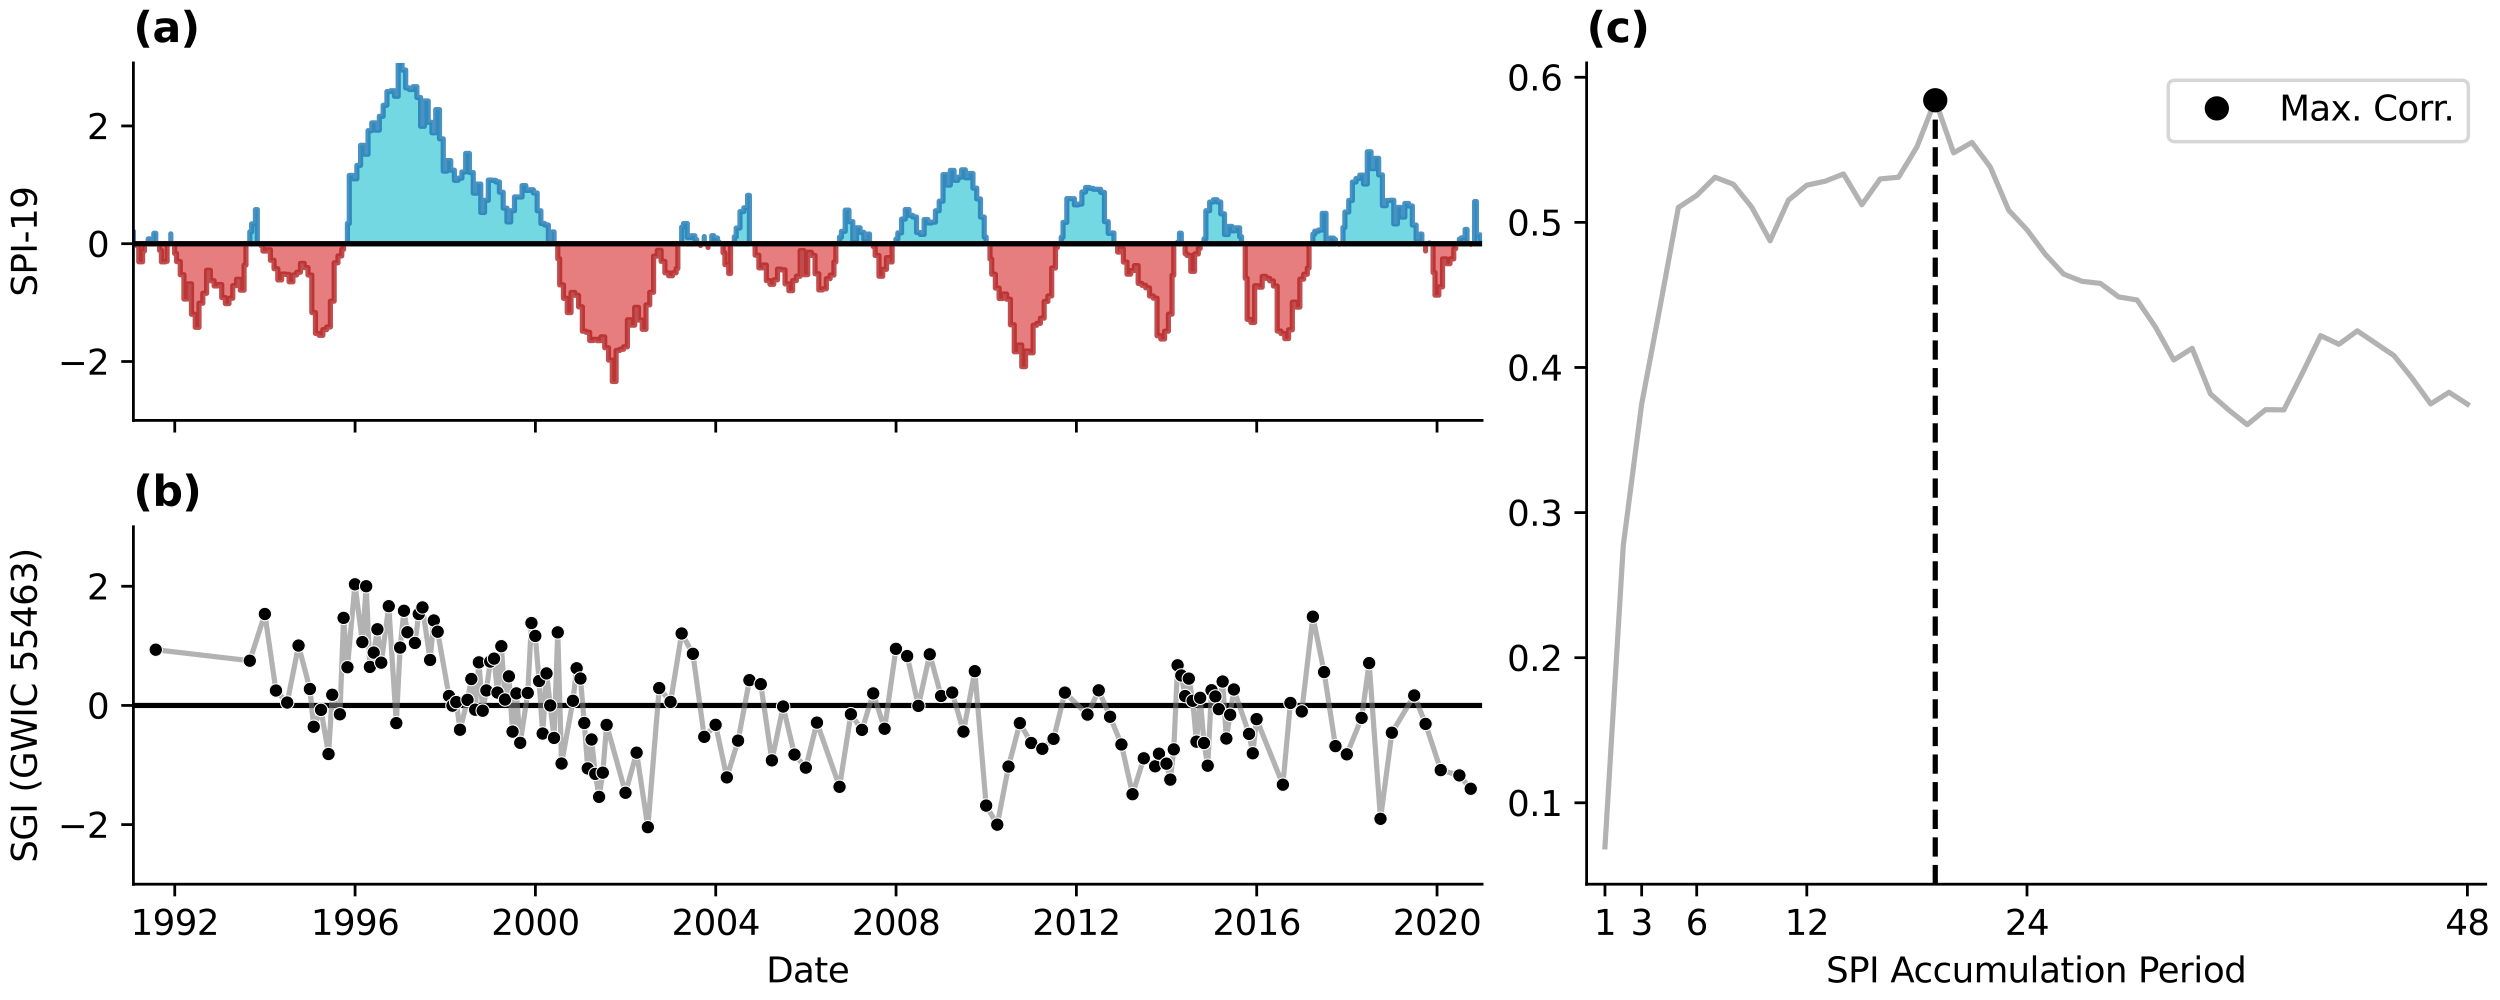 <?xml version="1.0" encoding="utf-8" standalone="no"?>
<!DOCTYPE svg PUBLIC "-//W3C//DTD SVG 1.1//EN"
  "http://www.w3.org/Graphics/SVG/1.1/DTD/svg11.dtd">
<svg xmlns:xlink="http://www.w3.org/1999/xlink" width="720pt" height="288pt" viewBox="0 0 720 288" xmlns="http://www.w3.org/2000/svg" version="1.1">
 <defs>
  <style type="text/css">*{stroke-linejoin: round; stroke-linecap: butt}</style>
 </defs>
 <g id="figure_1">
  <g id="patch_1">
   <path d="M 0 288 
L 720 288 
L 720 0 
L 0 0 
z
" style="fill: #ffffff"/>
  </g>
  <g id="axes_1">
   <g id="patch_2">
    <path d="M 38.421 121.071 
L 426.842 121.071 
L 426.842 18.118 
L 38.421 18.118 
z
" style="fill: #ffffff"/>
   </g>
   <g id="PolyCollection_1">
    <path d="M 38.421 70.188 
L 38.421 66.622 
L 38.421 66.622 
L 38.421 70.188 
L 38.421 70.188 
L 38.421 70.188 
z
" clip-path="url(#pd9ce0b2991)" style="fill: #17becf; fill-opacity: 0.6; stroke: #1f77b4; stroke-opacity: 0.8; stroke-width: 1.5"/>
    <path d="M 42.686 70.188 
L 42.686 68.804 
L 43.219 68.804 
L 43.219 69.839 
L 44.304 69.839 
L 44.304 67.189 
L 44.855 67.189 
L 44.855 70.188 
L 44.855 70.188 
L 44.304 70.188 
L 44.304 70.188 
L 43.219 70.188 
L 43.219 70.188 
L 42.686 70.188 
z
" clip-path="url(#pd9ce0b2991)" style="fill: #17becf; fill-opacity: 0.6; stroke: #1f77b4; stroke-opacity: 0.8; stroke-width: 1.5"/>
    <path d="M 49.191 70.188 
L 49.191 67.351 
L 49.191 67.351 
L 49.191 70.188 
L 49.191 70.188 
L 49.191 70.188 
z
" clip-path="url(#pd9ce0b2991)" style="fill: #17becf; fill-opacity: 0.6; stroke: #1f77b4; stroke-opacity: 0.8; stroke-width: 1.5"/>
    <path d="M 71.941 70.188 
L 71.941 66.786 
L 72.474 66.786 
L 72.474 64.477 
L 73.559 64.477 
L 73.559 60.373 
L 74.11 60.373 
L 74.11 70.188 
L 74.11 70.188 
L 73.559 70.188 
L 73.559 70.188 
L 72.474 70.188 
L 72.474 70.188 
L 71.941 70.188 
z
" clip-path="url(#pd9ce0b2991)" style="fill: #17becf; fill-opacity: 0.6; stroke: #1f77b4; stroke-opacity: 0.8; stroke-width: 1.5"/>
    <path d="M 100.059 70.188 
L 100.059 64.36 
L 100.592 64.36 
L 100.592 50.519 
L 101.676 50.519 
L 101.676 51.486 
L 102.778 51.486 
L 102.778 47.625 
L 103.845 47.625 
L 103.845 41.849 
L 104.911 41.849 
L 104.911 44.415 
L 105.995 44.415 
L 105.995 37.635 
L 107.079 37.635 
L 107.079 35.384 
L 108.164 35.384 
L 108.164 37.492 
L 109.248 37.492 
L 109.248 33.49 
L 110.35 33.49 
L 110.35 30.316 
L 111.434 30.316 
L 111.434 26.365 
L 112.518 26.365 
L 112.518 26.131 
L 113.602 26.131 
L 113.602 27.722 
L 114.686 27.722 
L 114.686 18.118 
L 115.788 18.118 
L 115.788 20.16 
L 116.837 20.16 
L 116.837 25.329 
L 117.886 25.329 
L 117.886 25.785 
L 118.97 25.785 
L 118.97 24.954 
L 120.054 24.954 
L 120.054 28.08 
L 121.138 28.08 
L 121.138 36.366 
L 122.222 36.366 
L 122.222 29.076 
L 123.324 29.076 
L 123.324 35.241 
L 124.408 35.241 
L 124.408 38.235 
L 125.493 38.235 
L 125.493 31.567 
L 126.577 31.567 
L 126.577 39.989 
L 127.661 39.989 
L 127.661 49.287 
L 128.763 49.287 
L 128.763 46.249 
L 129.812 46.249 
L 129.812 49.021 
L 130.86 49.021 
L 130.86 51.927 
L 131.944 51.927 
L 131.944 51.31 
L 133.029 51.31 
L 133.029 49.528 
L 134.113 49.528 
L 134.113 44.187 
L 135.197 44.187 
L 135.197 49.685 
L 136.299 49.685 
L 136.299 55.623 
L 137.383 55.623 
L 137.383 53.01 
L 138.467 53.01 
L 138.467 61.187 
L 139.551 61.187 
L 139.551 57.689 
L 140.636 57.689 
L 140.636 51.864 
L 141.738 51.864 
L 141.738 51.945 
L 142.786 51.945 
L 142.786 52.387 
L 143.835 52.387 
L 143.835 55.361 
L 144.919 55.361 
L 144.919 59.942 
L 146.003 59.942 
L 146.003 63.925 
L 147.087 63.925 
L 147.087 60.693 
L 148.172 60.693 
L 148.172 56.717 
L 149.274 56.717 
L 149.274 56.73 
L 150.358 56.73 
L 150.358 53.456 
L 151.442 53.456 
L 151.442 54.831 
L 152.526 54.831 
L 152.526 54.649 
L 153.61 54.649 
L 153.61 55.558 
L 154.712 55.558 
L 154.712 60.701 
L 155.779 60.701 
L 155.779 64.361 
L 156.845 64.361 
L 156.845 64.807 
L 157.929 64.807 
L 157.929 69.603 
L 159.013 69.603 
L 159.013 66.796 
L 159.564 66.796 
L 159.564 70.188 
L 159.564 70.188 
L 159.013 70.188 
L 159.013 70.188 
L 157.929 70.188 
L 157.929 70.188 
L 156.845 70.188 
L 156.845 70.188 
L 155.779 70.188 
L 155.779 70.188 
L 154.712 70.188 
L 154.712 70.188 
L 153.61 70.188 
L 153.61 70.188 
L 152.526 70.188 
L 152.526 70.188 
L 151.442 70.188 
L 151.442 70.188 
L 150.358 70.188 
L 150.358 70.188 
L 149.274 70.188 
L 149.274 70.188 
L 148.172 70.188 
L 148.172 70.188 
L 147.087 70.188 
L 147.087 70.188 
L 146.003 70.188 
L 146.003 70.188 
L 144.919 70.188 
L 144.919 70.188 
L 143.835 70.188 
L 143.835 70.188 
L 142.786 70.188 
L 142.786 70.188 
L 141.738 70.188 
L 141.738 70.188 
L 140.636 70.188 
L 140.636 70.188 
L 139.551 70.188 
L 139.551 70.188 
L 138.467 70.188 
L 138.467 70.188 
L 137.383 70.188 
L 137.383 70.188 
L 136.299 70.188 
L 136.299 70.188 
L 135.197 70.188 
L 135.197 70.188 
L 134.113 70.188 
L 134.113 70.188 
L 133.029 70.188 
L 133.029 70.188 
L 131.944 70.188 
L 131.944 70.188 
L 130.86 70.188 
L 130.86 70.188 
L 129.812 70.188 
L 129.812 70.188 
L 128.763 70.188 
L 128.763 70.188 
L 127.661 70.188 
L 127.661 70.188 
L 126.577 70.188 
L 126.577 70.188 
L 125.493 70.188 
L 125.493 70.188 
L 124.408 70.188 
L 124.408 70.188 
L 123.324 70.188 
L 123.324 70.188 
L 122.222 70.188 
L 122.222 70.188 
L 121.138 70.188 
L 121.138 70.188 
L 120.054 70.188 
L 120.054 70.188 
L 118.97 70.188 
L 118.97 70.188 
L 117.886 70.188 
L 117.886 70.188 
L 116.837 70.188 
L 116.837 70.188 
L 115.788 70.188 
L 115.788 70.188 
L 114.686 70.188 
L 114.686 70.188 
L 113.602 70.188 
L 113.602 70.188 
L 112.518 70.188 
L 112.518 70.188 
L 111.434 70.188 
L 111.434 70.188 
L 110.35 70.188 
L 110.35 70.188 
L 109.248 70.188 
L 109.248 70.188 
L 108.164 70.188 
L 108.164 70.188 
L 107.079 70.188 
L 107.079 70.188 
L 105.995 70.188 
L 105.995 70.188 
L 104.911 70.188 
L 104.911 70.188 
L 103.845 70.188 
L 103.845 70.188 
L 102.778 70.188 
L 102.778 70.188 
L 101.676 70.188 
L 101.676 70.188 
L 100.592 70.188 
L 100.592 70.188 
L 100.059 70.188 
z
" clip-path="url(#pd9ce0b2991)" style="fill: #17becf; fill-opacity: 0.6; stroke: #1f77b4; stroke-opacity: 0.8; stroke-width: 1.5"/>
    <path d="M 196.32 70.188 
L 196.32 65.391 
L 196.853 65.391 
L 196.853 64.371 
L 197.937 64.371 
L 197.937 68.405 
L 199.021 68.405 
L 199.021 67.894 
L 200.106 67.894 
L 200.106 68.996 
L 200.657 68.996 
L 200.657 70.188 
L 200.657 70.188 
L 200.106 70.188 
L 200.106 70.188 
L 199.021 70.188 
L 199.021 70.188 
L 197.937 70.188 
L 197.937 70.188 
L 196.853 70.188 
L 196.853 70.188 
L 196.32 70.188 
z
" clip-path="url(#pd9ce0b2991)" style="fill: #17becf; fill-opacity: 0.6; stroke: #1f77b4; stroke-opacity: 0.8; stroke-width: 1.5"/>
    <path d="M 202.825 70.188 
L 202.825 68.13 
L 202.825 68.13 
L 202.825 70.188 
L 202.825 70.188 
L 202.825 70.188 
z
" clip-path="url(#pd9ce0b2991)" style="fill: #17becf; fill-opacity: 0.6; stroke: #1f77b4; stroke-opacity: 0.8; stroke-width: 1.5"/>
    <path d="M 204.993 70.188 
L 204.993 67.876 
L 205.544 67.876 
L 205.544 68.549 
L 206.646 68.549 
L 206.646 69.818 
L 207.197 69.818 
L 207.197 70.188 
L 207.197 70.188 
L 206.646 70.188 
L 206.646 70.188 
L 205.544 70.188 
L 205.544 70.188 
L 204.993 70.188 
z
" clip-path="url(#pd9ce0b2991)" style="fill: #17becf; fill-opacity: 0.6; stroke: #1f77b4; stroke-opacity: 0.8; stroke-width: 1.5"/>
    <path d="M 211.498 70.188 
L 211.498 68.194 
L 212.032 68.194 
L 212.032 65.675 
L 213.116 65.675 
L 213.116 60.927 
L 214.218 60.927 
L 214.218 59.852 
L 215.302 59.852 
L 215.302 56.263 
L 215.835 56.263 
L 215.835 70.188 
L 215.835 70.188 
L 215.302 70.188 
L 215.302 70.188 
L 214.218 70.188 
L 214.218 70.188 
L 213.116 70.188 
L 213.116 70.188 
L 212.032 70.188 
L 212.032 70.188 
L 211.498 70.188 
z
" clip-path="url(#pd9ce0b2991)" style="fill: #17becf; fill-opacity: 0.6; stroke: #1f77b4; stroke-opacity: 0.8; stroke-width: 1.5"/>
    <path d="M 241.784 70.188 
L 241.784 68.279 
L 242.335 68.279 
L 242.335 66.627 
L 243.42 66.627 
L 243.42 60.528 
L 244.504 60.528 
L 244.504 63.833 
L 245.606 63.833 
L 245.606 69.157 
L 246.654 69.157 
L 246.654 65.614 
L 247.703 65.614 
L 247.703 66.905 
L 248.787 66.905 
L 248.787 68.893 
L 249.871 68.893 
L 249.871 67.405 
L 250.422 67.405 
L 250.422 70.188 
L 250.422 70.188 
L 249.871 70.188 
L 249.871 70.188 
L 248.787 70.188 
L 248.787 70.188 
L 247.703 70.188 
L 247.703 70.188 
L 246.654 70.188 
L 246.654 70.188 
L 245.606 70.188 
L 245.606 70.188 
L 244.504 70.188 
L 244.504 70.188 
L 243.42 70.188 
L 243.42 70.188 
L 242.335 70.188 
L 242.335 70.188 
L 241.784 70.188 
z
" clip-path="url(#pd9ce0b2991)" style="fill: #17becf; fill-opacity: 0.6; stroke: #1f77b4; stroke-opacity: 0.8; stroke-width: 1.5"/>
    <path d="M 258.029 70.188 
L 258.029 68.84 
L 258.58 68.84 
L 258.58 67.078 
L 259.647 67.078 
L 259.647 63.096 
L 260.713 63.096 
L 260.713 60.342 
L 261.797 60.342 
L 261.797 62.019 
L 262.881 62.019 
L 262.881 62.498 
L 263.966 62.498 
L 263.966 66.954 
L 265.05 66.954 
L 265.05 67.508 
L 266.152 67.508 
L 266.152 63.227 
L 267.236 63.227 
L 267.236 64.195 
L 268.32 64.195 
L 268.32 63.974 
L 269.404 63.974 
L 269.404 60.705 
L 270.488 60.705 
L 270.488 57.947 
L 271.59 57.947 
L 271.59 50.288 
L 272.639 50.288 
L 272.639 53.298 
L 273.688 53.298 
L 273.688 49.068 
L 274.772 49.068 
L 274.772 51.942 
L 275.856 51.942 
L 275.856 51.01 
L 276.94 51.01 
L 276.94 48.908 
L 278.024 48.908 
L 278.024 51.197 
L 279.126 51.197 
L 279.126 49.954 
L 280.211 49.954 
L 280.211 54.176 
L 281.295 54.176 
L 281.295 57.282 
L 282.379 57.282 
L 282.379 62.519 
L 283.463 62.519 
L 283.463 68.277 
L 284.014 68.277 
L 284.014 70.188 
L 284.014 70.188 
L 283.463 70.188 
L 283.463 70.188 
L 282.379 70.188 
L 282.379 70.188 
L 281.295 70.188 
L 281.295 70.188 
L 280.211 70.188 
L 280.211 70.188 
L 279.126 70.188 
L 279.126 70.188 
L 278.024 70.188 
L 278.024 70.188 
L 276.94 70.188 
L 276.94 70.188 
L 275.856 70.188 
L 275.856 70.188 
L 274.772 70.188 
L 274.772 70.188 
L 273.688 70.188 
L 273.688 70.188 
L 272.639 70.188 
L 272.639 70.188 
L 271.59 70.188 
L 271.59 70.188 
L 270.488 70.188 
L 270.488 70.188 
L 269.404 70.188 
L 269.404 70.188 
L 268.32 70.188 
L 268.32 70.188 
L 267.236 70.188 
L 267.236 70.188 
L 266.152 70.188 
L 266.152 70.188 
L 265.05 70.188 
L 265.05 70.188 
L 263.966 70.188 
L 263.966 70.188 
L 262.881 70.188 
L 262.881 70.188 
L 261.797 70.188 
L 261.797 70.188 
L 260.713 70.188 
L 260.713 70.188 
L 259.647 70.188 
L 259.647 70.188 
L 258.58 70.188 
L 258.58 70.188 
L 258.029 70.188 
z
" clip-path="url(#pd9ce0b2991)" style="fill: #17becf; fill-opacity: 0.6; stroke: #1f77b4; stroke-opacity: 0.8; stroke-width: 1.5"/>
    <path d="M 305.627 70.188 
L 305.627 68.34 
L 306.16 68.34 
L 306.16 64.04 
L 307.244 64.04 
L 307.244 57.195 
L 308.328 57.195 
L 308.328 57.219 
L 309.412 57.219 
L 309.412 59.017 
L 310.514 59.017 
L 310.514 58.781 
L 311.581 58.781 
L 311.581 55.305 
L 312.647 55.305 
L 312.647 53.995 
L 313.731 53.995 
L 313.731 54.246 
L 314.815 54.246 
L 314.815 54.503 
L 315.9 54.503 
L 315.9 54.526 
L 316.984 54.526 
L 316.984 55.405 
L 318.086 55.405 
L 318.086 63.844 
L 319.17 63.844 
L 319.17 67.197 
L 320.254 67.197 
L 320.254 67.089 
L 320.805 67.089 
L 320.805 70.188 
L 320.805 70.188 
L 320.254 70.188 
L 320.254 70.188 
L 319.17 70.188 
L 319.17 70.188 
L 318.086 70.188 
L 318.086 70.188 
L 316.984 70.188 
L 316.984 70.188 
L 315.9 70.188 
L 315.9 70.188 
L 314.815 70.188 
L 314.815 70.188 
L 313.731 70.188 
L 313.731 70.188 
L 312.647 70.188 
L 312.647 70.188 
L 311.581 70.188 
L 311.581 70.188 
L 310.514 70.188 
L 310.514 70.188 
L 309.412 70.188 
L 309.412 70.188 
L 308.328 70.188 
L 308.328 70.188 
L 307.244 70.188 
L 307.244 70.188 
L 306.16 70.188 
L 306.16 70.188 
L 305.627 70.188 
z
" clip-path="url(#pd9ce0b2991)" style="fill: #17becf; fill-opacity: 0.6; stroke: #1f77b4; stroke-opacity: 0.8; stroke-width: 1.5"/>
    <path d="M 339.147 70.188 
L 339.147 69.764 
L 339.681 69.764 
L 339.681 67.162 
L 340.214 67.162 
L 340.214 70.188 
L 340.214 70.188 
L 339.681 70.188 
L 339.681 70.188 
L 339.147 70.188 
z
" clip-path="url(#pd9ce0b2991)" style="fill: #17becf; fill-opacity: 0.6; stroke: #1f77b4; stroke-opacity: 0.8; stroke-width: 1.5"/>
    <path d="M 346.754 70.188 
L 346.754 68.77 
L 347.288 68.77 
L 347.288 60.691 
L 348.372 60.691 
L 348.372 58.201 
L 349.474 58.201 
L 349.474 57.529 
L 350.522 57.529 
L 350.522 58.162 
L 351.571 58.162 
L 351.571 61.583 
L 352.655 61.583 
L 352.655 67.526 
L 353.739 67.526 
L 353.739 65.206 
L 354.823 65.206 
L 354.823 66.464 
L 355.908 66.464 
L 355.908 65.617 
L 357.01 65.617 
L 357.01 68.134 
L 357.561 68.134 
L 357.561 70.188 
L 357.561 70.188 
L 357.01 70.188 
L 357.01 70.188 
L 355.908 70.188 
L 355.908 70.188 
L 354.823 70.188 
L 354.823 70.188 
L 353.739 70.188 
L 353.739 70.188 
L 352.655 70.188 
L 352.655 70.188 
L 351.571 70.188 
L 351.571 70.188 
L 350.522 70.188 
L 350.522 70.188 
L 349.474 70.188 
L 349.474 70.188 
L 348.372 70.188 
L 348.372 70.188 
L 347.288 70.188 
L 347.288 70.188 
L 346.754 70.188 
z
" clip-path="url(#pd9ce0b2991)" style="fill: #17becf; fill-opacity: 0.6; stroke: #1f77b4; stroke-opacity: 0.8; stroke-width: 1.5"/>
    <path d="M 378.107 70.188 
L 378.107 67.425 
L 378.64 67.425 
L 378.64 66.593 
L 379.724 66.593 
L 379.724 66.259 
L 380.808 66.259 
L 380.808 61.437 
L 381.892 61.437 
L 381.892 69.552 
L 382.994 69.552 
L 382.994 68.556 
L 384.079 68.556 
L 384.079 69 
L 384.612 69 
L 384.612 70.188 
L 384.612 70.188 
L 384.079 70.188 
L 384.079 70.188 
L 382.994 70.188 
L 382.994 70.188 
L 381.892 70.188 
L 381.892 70.188 
L 380.808 70.188 
L 380.808 70.188 
L 379.724 70.188 
L 379.724 70.188 
L 378.64 70.188 
L 378.64 70.188 
L 378.107 70.188 
z
" clip-path="url(#pd9ce0b2991)" style="fill: #17becf; fill-opacity: 0.6; stroke: #1f77b4; stroke-opacity: 0.8; stroke-width: 1.5"/>
    <path d="M 386.78 70.188 
L 386.78 65.517 
L 387.331 65.517 
L 387.331 61.057 
L 388.433 61.057 
L 388.433 57.727 
L 389.482 57.727 
L 389.482 52.428 
L 390.53 52.428 
L 390.53 51.409 
L 391.615 51.409 
L 391.615 50.437 
L 392.699 50.437 
L 392.699 52.985 
L 393.783 52.985 
L 393.783 43.719 
L 394.867 43.719 
L 394.867 48.562 
L 395.969 48.562 
L 395.969 45.601 
L 397.053 45.601 
L 397.053 50.365 
L 398.137 50.365 
L 398.137 59.228 
L 399.222 59.228 
L 399.222 57.731 
L 400.306 57.731 
L 400.306 57.68 
L 401.408 57.68 
L 401.408 64.47 
L 402.456 64.47 
L 402.456 59.737 
L 403.505 59.737 
L 403.505 62.522 
L 404.589 62.522 
L 404.589 58.591 
L 405.673 58.591 
L 405.673 59.314 
L 406.758 59.314 
L 406.758 64.819 
L 407.842 64.819 
L 407.842 68.971 
L 408.944 68.971 
L 408.944 67.408 
L 409.495 67.408 
L 409.495 70.188 
L 409.495 70.188 
L 408.944 70.188 
L 408.944 70.188 
L 407.842 70.188 
L 407.842 70.188 
L 406.758 70.188 
L 406.758 70.188 
L 405.673 70.188 
L 405.673 70.188 
L 404.589 70.188 
L 404.589 70.188 
L 403.505 70.188 
L 403.505 70.188 
L 402.456 70.188 
L 402.456 70.188 
L 401.408 70.188 
L 401.408 70.188 
L 400.306 70.188 
L 400.306 70.188 
L 399.222 70.188 
L 399.222 70.188 
L 398.137 70.188 
L 398.137 70.188 
L 397.053 70.188 
L 397.053 70.188 
L 395.969 70.188 
L 395.969 70.188 
L 394.867 70.188 
L 394.867 70.188 
L 393.783 70.188 
L 393.783 70.188 
L 392.699 70.188 
L 392.699 70.188 
L 391.615 70.188 
L 391.615 70.188 
L 390.53 70.188 
L 390.53 70.188 
L 389.482 70.188 
L 389.482 70.188 
L 388.433 70.188 
L 388.433 70.188 
L 387.331 70.188 
L 387.331 70.188 
L 386.78 70.188 
z
" clip-path="url(#pd9ce0b2991)" style="fill: #17becf; fill-opacity: 0.6; stroke: #1f77b4; stroke-opacity: 0.8; stroke-width: 1.5"/>
    <path d="M 411.663 70.188 
L 411.663 69.965 
L 411.663 69.965 
L 411.663 70.188 
L 411.663 70.188 
L 411.663 70.188 
z
" clip-path="url(#pd9ce0b2991)" style="fill: #17becf; fill-opacity: 0.6; stroke: #1f77b4; stroke-opacity: 0.8; stroke-width: 1.5"/>
    <path d="M 420.301 70.188 
L 420.301 68.877 
L 420.852 68.877 
L 420.852 68.481 
L 421.954 68.481 
L 421.954 66.067 
L 422.505 66.067 
L 422.505 70.188 
L 422.505 70.188 
L 421.954 70.188 
L 421.954 70.188 
L 420.852 70.188 
L 420.852 70.188 
L 420.301 70.188 
z
" clip-path="url(#pd9ce0b2991)" style="fill: #17becf; fill-opacity: 0.6; stroke: #1f77b4; stroke-opacity: 0.8; stroke-width: 1.5"/>
    <path d="M 424.673 70.188 
L 424.673 58.048 
L 425.206 58.048 
L 425.206 67.651 
L 426.291 67.651 
L 426.291 69.062 
L 426.842 69.062 
L 426.842 70.188 
L 426.842 70.188 
L 426.291 70.188 
L 426.291 70.188 
L 425.206 70.188 
L 425.206 70.188 
L 424.673 70.188 
z
" clip-path="url(#pd9ce0b2991)" style="fill: #17becf; fill-opacity: 0.6; stroke: #1f77b4; stroke-opacity: 0.8; stroke-width: 1.5"/>
   </g>
   <g id="PolyCollection_2">
    <path d="M 39.416 70.188 
L 39.416 70.793 
L 39.967 70.793 
L 39.967 75.404 
L 41.051 75.404 
L 41.051 72.302 
L 41.584 72.302 
L 41.584 70.188 
L 41.584 70.188 
L 41.051 70.188 
L 41.051 70.188 
L 39.967 70.188 
L 39.967 70.188 
L 39.416 70.188 
z
" clip-path="url(#pd9ce0b2991)" style="fill: #d62728; fill-opacity: 0.6; stroke: #b22222; stroke-opacity: 0.8; stroke-width: 1.5"/>
    <path d="M 45.956 70.188 
L 45.956 72.104 
L 46.49 72.104 
L 46.49 75.424 
L 47.574 75.424 
L 47.574 75.246 
L 48.125 75.246 
L 48.125 70.188 
L 48.125 70.188 
L 47.574 70.188 
L 47.574 70.188 
L 46.49 70.188 
L 46.49 70.188 
L 45.956 70.188 
z
" clip-path="url(#pd9ce0b2991)" style="fill: #d62728; fill-opacity: 0.6; stroke: #b22222; stroke-opacity: 0.8; stroke-width: 1.5"/>
    <path d="M 50.293 70.188 
L 50.293 72.996 
L 50.844 72.996 
L 50.844 75.325 
L 51.911 75.325 
L 51.911 79.125 
L 52.977 79.125 
L 52.977 86.105 
L 54.061 86.105 
L 54.061 81.747 
L 55.145 81.747 
L 55.145 90.516 
L 56.23 90.516 
L 56.23 94.263 
L 57.314 94.263 
L 57.314 87.321 
L 58.416 87.321 
L 58.416 84.468 
L 59.5 84.468 
L 59.5 77.84 
L 60.584 77.84 
L 60.584 80.848 
L 61.668 80.848 
L 61.668 82.353 
L 62.752 82.353 
L 62.752 81.943 
L 63.854 81.943 
L 63.854 85.703 
L 64.903 85.703 
L 64.903 87.443 
L 65.952 87.443 
L 65.952 85.892 
L 67.036 85.892 
L 67.036 82.259 
L 68.12 82.259 
L 68.12 80.436 
L 69.204 80.436 
L 69.204 83.576 
L 70.288 83.576 
L 70.288 76.367 
L 70.839 76.367 
L 70.839 70.188 
L 70.839 70.188 
L 70.288 70.188 
L 70.288 70.188 
L 69.204 70.188 
L 69.204 70.188 
L 68.12 70.188 
L 68.12 70.188 
L 67.036 70.188 
L 67.036 70.188 
L 65.952 70.188 
L 65.952 70.188 
L 64.903 70.188 
L 64.903 70.188 
L 63.854 70.188 
L 63.854 70.188 
L 62.752 70.188 
L 62.752 70.188 
L 61.668 70.188 
L 61.668 70.188 
L 60.584 70.188 
L 60.584 70.188 
L 59.5 70.188 
L 59.5 70.188 
L 58.416 70.188 
L 58.416 70.188 
L 57.314 70.188 
L 57.314 70.188 
L 56.23 70.188 
L 56.23 70.188 
L 55.145 70.188 
L 55.145 70.188 
L 54.061 70.188 
L 54.061 70.188 
L 52.977 70.188 
L 52.977 70.188 
L 51.911 70.188 
L 51.911 70.188 
L 50.844 70.188 
L 50.844 70.188 
L 50.293 70.188 
z
" clip-path="url(#pd9ce0b2991)" style="fill: #d62728; fill-opacity: 0.6; stroke: #b22222; stroke-opacity: 0.8; stroke-width: 1.5"/>
    <path d="M 75.176 70.188 
L 75.176 70.692 
L 75.727 70.692 
L 75.727 72.304 
L 76.829 72.304 
L 76.829 71.937 
L 77.878 71.937 
L 77.878 74.953 
L 78.926 74.953 
L 78.926 77.396 
L 80.01 77.396 
L 80.01 80.615 
L 81.095 80.615 
L 81.095 78.927 
L 82.179 78.927 
L 82.179 79.029 
L 83.263 79.029 
L 83.263 81.163 
L 84.365 81.163 
L 84.365 79.196 
L 85.449 79.196 
L 85.449 78.402 
L 86.533 78.402 
L 86.533 75.859 
L 87.617 75.859 
L 87.617 77.061 
L 88.702 77.061 
L 88.702 79.212 
L 89.804 79.212 
L 89.804 90.018 
L 90.852 90.018 
L 90.852 96.023 
L 91.901 96.023 
L 91.901 96.58 
L 92.985 96.58 
L 92.985 94.928 
L 94.069 94.928 
L 94.069 94.168 
L 95.153 94.168 
L 95.153 86.743 
L 96.238 86.743 
L 96.238 75.697 
L 97.34 75.697 
L 97.34 73.712 
L 98.424 73.712 
L 98.424 71.803 
L 98.957 71.803 
L 98.957 70.188 
L 98.957 70.188 
L 98.424 70.188 
L 98.424 70.188 
L 97.34 70.188 
L 97.34 70.188 
L 96.238 70.188 
L 96.238 70.188 
L 95.153 70.188 
L 95.153 70.188 
L 94.069 70.188 
L 94.069 70.188 
L 92.985 70.188 
L 92.985 70.188 
L 91.901 70.188 
L 91.901 70.188 
L 90.852 70.188 
L 90.852 70.188 
L 89.804 70.188 
L 89.804 70.188 
L 88.702 70.188 
L 88.702 70.188 
L 87.617 70.188 
L 87.617 70.188 
L 86.533 70.188 
L 86.533 70.188 
L 85.449 70.188 
L 85.449 70.188 
L 84.365 70.188 
L 84.365 70.188 
L 83.263 70.188 
L 83.263 70.188 
L 82.179 70.188 
L 82.179 70.188 
L 81.095 70.188 
L 81.095 70.188 
L 80.01 70.188 
L 80.01 70.188 
L 78.926 70.188 
L 78.926 70.188 
L 77.878 70.188 
L 77.878 70.188 
L 76.829 70.188 
L 76.829 70.188 
L 75.727 70.188 
L 75.727 70.188 
L 75.176 70.188 
z
" clip-path="url(#pd9ce0b2991)" style="fill: #d62728; fill-opacity: 0.6; stroke: #b22222; stroke-opacity: 0.8; stroke-width: 1.5"/>
    <path d="M 160.631 70.188 
L 160.631 74.507 
L 161.182 74.507 
L 161.182 82.051 
L 162.284 82.051 
L 162.284 85.917 
L 163.368 85.917 
L 163.368 90.026 
L 164.452 90.026 
L 164.452 84.225 
L 165.536 84.225 
L 165.536 85.04 
L 166.62 85.04 
L 166.62 88.368 
L 167.722 88.368 
L 167.722 95.392 
L 168.771 95.392 
L 168.771 95.689 
L 169.82 95.689 
L 169.82 98.071 
L 170.904 98.071 
L 170.904 97.728 
L 171.988 97.728 
L 171.988 98.109 
L 173.072 98.109 
L 173.072 97.015 
L 174.156 97.015 
L 174.156 100.144 
L 175.258 100.144 
L 175.258 103.705 
L 176.343 103.705 
L 176.343 109.858 
L 177.427 109.858 
L 177.427 100.924 
L 178.511 100.924 
L 178.511 100.589 
L 179.595 100.589 
L 179.595 99.874 
L 180.697 99.874 
L 180.697 92.1 
L 181.746 92.1 
L 181.746 93.659 
L 182.794 93.659 
L 182.794 88.508 
L 183.878 88.508 
L 183.878 92.173 
L 184.963 92.173 
L 184.963 94.838 
L 186.047 94.838 
L 186.047 87.794 
L 187.131 87.794 
L 187.131 84.184 
L 188.233 84.184 
L 188.233 73.762 
L 189.317 73.762 
L 189.317 72.095 
L 190.401 72.095 
L 190.401 75.272 
L 191.485 75.272 
L 191.485 78.566 
L 192.57 78.566 
L 192.57 79.413 
L 193.672 79.413 
L 193.672 78.568 
L 194.72 78.568 
L 194.72 77.36 
L 195.218 77.36 
L 195.218 70.188 
L 195.218 70.188 
L 194.72 70.188 
L 194.72 70.188 
L 193.672 70.188 
L 193.672 70.188 
L 192.57 70.188 
L 192.57 70.188 
L 191.485 70.188 
L 191.485 70.188 
L 190.401 70.188 
L 190.401 70.188 
L 189.317 70.188 
L 189.317 70.188 
L 188.233 70.188 
L 188.233 70.188 
L 187.131 70.188 
L 187.131 70.188 
L 186.047 70.188 
L 186.047 70.188 
L 184.963 70.188 
L 184.963 70.188 
L 183.878 70.188 
L 183.878 70.188 
L 182.794 70.188 
L 182.794 70.188 
L 181.746 70.188 
L 181.746 70.188 
L 180.697 70.188 
L 180.697 70.188 
L 179.595 70.188 
L 179.595 70.188 
L 178.511 70.188 
L 178.511 70.188 
L 177.427 70.188 
L 177.427 70.188 
L 176.343 70.188 
L 176.343 70.188 
L 175.258 70.188 
L 175.258 70.188 
L 174.156 70.188 
L 174.156 70.188 
L 173.072 70.188 
L 173.072 70.188 
L 171.988 70.188 
L 171.988 70.188 
L 170.904 70.188 
L 170.904 70.188 
L 169.82 70.188 
L 169.82 70.188 
L 168.771 70.188 
L 168.771 70.188 
L 167.722 70.188 
L 167.722 70.188 
L 166.62 70.188 
L 166.62 70.188 
L 165.536 70.188 
L 165.536 70.188 
L 164.452 70.188 
L 164.452 70.188 
L 163.368 70.188 
L 163.368 70.188 
L 162.284 70.188 
L 162.284 70.188 
L 161.182 70.188 
L 161.182 70.188 
L 160.631 70.188 
z
" clip-path="url(#pd9ce0b2991)" style="fill: #d62728; fill-opacity: 0.6; stroke: #b22222; stroke-opacity: 0.8; stroke-width: 1.5"/>
    <path d="M 201.759 70.188 
L 201.759 70.694 
L 201.759 70.694 
L 201.759 70.188 
L 201.759 70.188 
L 201.759 70.188 
z
" clip-path="url(#pd9ce0b2991)" style="fill: #d62728; fill-opacity: 0.6; stroke: #b22222; stroke-opacity: 0.8; stroke-width: 1.5"/>
    <path d="M 203.927 70.188 
L 203.927 71.26 
L 203.927 71.26 
L 203.927 70.188 
L 203.927 70.188 
L 203.927 70.188 
z
" clip-path="url(#pd9ce0b2991)" style="fill: #d62728; fill-opacity: 0.6; stroke: #b22222; stroke-opacity: 0.8; stroke-width: 1.5"/>
    <path d="M 208.228 70.188 
L 208.228 72.799 
L 208.779 72.799 
L 208.779 76.2 
L 209.863 76.2 
L 209.863 78.751 
L 210.396 78.751 
L 210.396 70.188 
L 210.396 70.188 
L 209.863 70.188 
L 209.863 70.188 
L 208.779 70.188 
L 208.779 70.188 
L 208.228 70.188 
z
" clip-path="url(#pd9ce0b2991)" style="fill: #d62728; fill-opacity: 0.6; stroke: #b22222; stroke-opacity: 0.8; stroke-width: 1.5"/>
    <path d="M 216.937 70.188 
L 216.937 70.238 
L 217.47 70.238 
L 217.47 73.494 
L 218.554 73.494 
L 218.554 77.144 
L 219.656 77.144 
L 219.656 76.327 
L 220.705 76.327 
L 220.705 80.82 
L 221.754 80.82 
L 221.754 81.887 
L 222.838 81.887 
L 222.838 80.597 
L 223.922 80.597 
L 223.922 77.507 
L 225.006 77.507 
L 225.006 77.715 
L 226.09 77.715 
L 226.09 81.759 
L 227.192 81.759 
L 227.192 83.711 
L 228.277 83.711 
L 228.277 80.812 
L 229.361 80.812 
L 229.361 79.56 
L 230.445 79.56 
L 230.445 72.167 
L 231.529 72.167 
L 231.529 79.098 
L 232.631 79.098 
L 232.631 72.661 
L 233.68 72.661 
L 233.68 73.561 
L 234.728 73.561 
L 234.728 78.846 
L 235.812 78.846 
L 235.812 83.494 
L 236.897 83.494 
L 236.897 83.175 
L 237.981 83.175 
L 237.981 80.261 
L 239.065 80.261 
L 239.065 79.224 
L 240.167 79.224 
L 240.167 75.432 
L 240.718 75.432 
L 240.718 70.188 
L 240.718 70.188 
L 240.167 70.188 
L 240.167 70.188 
L 239.065 70.188 
L 239.065 70.188 
L 237.981 70.188 
L 237.981 70.188 
L 236.897 70.188 
L 236.897 70.188 
L 235.812 70.188 
L 235.812 70.188 
L 234.728 70.188 
L 234.728 70.188 
L 233.68 70.188 
L 233.68 70.188 
L 232.631 70.188 
L 232.631 70.188 
L 231.529 70.188 
L 231.529 70.188 
L 230.445 70.188 
L 230.445 70.188 
L 229.361 70.188 
L 229.361 70.188 
L 228.277 70.188 
L 228.277 70.188 
L 227.192 70.188 
L 227.192 70.188 
L 226.09 70.188 
L 226.09 70.188 
L 225.006 70.188 
L 225.006 70.188 
L 223.922 70.188 
L 223.922 70.188 
L 222.838 70.188 
L 222.838 70.188 
L 221.754 70.188 
L 221.754 70.188 
L 220.705 70.188 
L 220.705 70.188 
L 219.656 70.188 
L 219.656 70.188 
L 218.554 70.188 
L 218.554 70.188 
L 217.47 70.188 
L 217.47 70.188 
L 216.937 70.188 
z
" clip-path="url(#pd9ce0b2991)" style="fill: #d62728; fill-opacity: 0.6; stroke: #b22222; stroke-opacity: 0.8; stroke-width: 1.5"/>
    <path d="M 251.489 70.188 
L 251.489 71.014 
L 252.04 71.014 
L 252.04 73.576 
L 253.142 73.576 
L 253.142 79.565 
L 254.226 79.565 
L 254.226 77.564 
L 255.31 77.564 
L 255.31 74.205 
L 256.394 74.205 
L 256.394 75.442 
L 256.927 75.442 
L 256.927 70.188 
L 256.927 70.188 
L 256.394 70.188 
L 256.394 70.188 
L 255.31 70.188 
L 255.31 70.188 
L 254.226 70.188 
L 254.226 70.188 
L 253.142 70.188 
L 253.142 70.188 
L 252.04 70.188 
L 252.04 70.188 
L 251.489 70.188 
z
" clip-path="url(#pd9ce0b2991)" style="fill: #d62728; fill-opacity: 0.6; stroke: #b22222; stroke-opacity: 0.8; stroke-width: 1.5"/>
    <path d="M 285.116 70.188 
L 285.116 74.604 
L 285.614 74.604 
L 285.614 78.979 
L 286.662 78.979 
L 286.662 82.958 
L 287.746 82.958 
L 287.746 85.978 
L 288.831 85.978 
L 288.831 84.685 
L 289.915 84.685 
L 289.915 86.167 
L 290.999 86.167 
L 290.999 93.541 
L 292.101 93.541 
L 292.101 101.303 
L 293.185 101.303 
L 293.185 99.363 
L 294.269 99.363 
L 294.269 105.589 
L 295.354 105.589 
L 295.354 101.106 
L 296.438 101.106 
L 296.438 101.612 
L 297.54 101.612 
L 297.54 93.678 
L 298.588 93.678 
L 298.588 93.137 
L 299.637 93.137 
L 299.637 91.63 
L 300.721 91.63 
L 300.721 86.808 
L 301.805 86.808 
L 301.805 85.236 
L 302.889 85.236 
L 302.889 77.185 
L 303.974 77.185 
L 303.974 71.297 
L 304.525 71.297 
L 304.525 70.188 
L 304.525 70.188 
L 303.974 70.188 
L 303.974 70.188 
L 302.889 70.188 
L 302.889 70.188 
L 301.805 70.188 
L 301.805 70.188 
L 300.721 70.188 
L 300.721 70.188 
L 299.637 70.188 
L 299.637 70.188 
L 298.588 70.188 
L 298.588 70.188 
L 297.54 70.188 
L 297.54 70.188 
L 296.438 70.188 
L 296.438 70.188 
L 295.354 70.188 
L 295.354 70.188 
L 294.269 70.188 
L 294.269 70.188 
L 293.185 70.188 
L 293.185 70.188 
L 292.101 70.188 
L 292.101 70.188 
L 290.999 70.188 
L 290.999 70.188 
L 289.915 70.188 
L 289.915 70.188 
L 288.831 70.188 
L 288.831 70.188 
L 287.746 70.188 
L 287.746 70.188 
L 286.662 70.188 
L 286.662 70.188 
L 285.614 70.188 
L 285.614 70.188 
L 285.116 70.188 
z
" clip-path="url(#pd9ce0b2991)" style="fill: #d62728; fill-opacity: 0.6; stroke: #b22222; stroke-opacity: 0.8; stroke-width: 1.5"/>
    <path d="M 321.872 70.188 
L 321.872 72.586 
L 322.422 72.586 
L 322.422 71.658 
L 323.524 71.658 
L 323.524 75.472 
L 324.573 75.472 
L 324.573 78.962 
L 325.622 78.962 
L 325.622 77.908 
L 326.706 77.908 
L 326.706 76.496 
L 327.79 76.496 
L 327.79 81.626 
L 328.874 81.626 
L 328.874 82.171 
L 329.958 82.171 
L 329.958 82.9 
L 331.06 82.9 
L 331.06 85.241 
L 332.145 85.241 
L 332.145 85.863 
L 333.229 85.863 
L 333.229 96.695 
L 334.313 96.695 
L 334.313 97.633 
L 335.397 97.633 
L 335.397 95.385 
L 336.499 95.385 
L 336.499 90.477 
L 337.548 90.477 
L 337.548 79.282 
L 338.045 79.282 
L 338.045 70.188 
L 338.045 70.188 
L 337.548 70.188 
L 337.548 70.188 
L 336.499 70.188 
L 336.499 70.188 
L 335.397 70.188 
L 335.397 70.188 
L 334.313 70.188 
L 334.313 70.188 
L 333.229 70.188 
L 333.229 70.188 
L 332.145 70.188 
L 332.145 70.188 
L 331.06 70.188 
L 331.06 70.188 
L 329.958 70.188 
L 329.958 70.188 
L 328.874 70.188 
L 328.874 70.188 
L 327.79 70.188 
L 327.79 70.188 
L 326.706 70.188 
L 326.706 70.188 
L 325.622 70.188 
L 325.622 70.188 
L 324.573 70.188 
L 324.573 70.188 
L 323.524 70.188 
L 323.524 70.188 
L 322.422 70.188 
L 322.422 70.188 
L 321.872 70.188 
z
" clip-path="url(#pd9ce0b2991)" style="fill: #d62728; fill-opacity: 0.6; stroke: #b22222; stroke-opacity: 0.8; stroke-width: 1.5"/>
    <path d="M 341.316 70.188 
L 341.316 73.068 
L 341.849 73.068 
L 341.849 73.57 
L 342.933 73.57 
L 342.933 78.15 
L 344.035 78.15 
L 344.035 73.137 
L 345.119 73.137 
L 345.119 71.567 
L 345.652 71.567 
L 345.652 70.188 
L 345.652 70.188 
L 345.119 70.188 
L 345.119 70.188 
L 344.035 70.188 
L 344.035 70.188 
L 342.933 70.188 
L 342.933 70.188 
L 341.849 70.188 
L 341.849 70.188 
L 341.316 70.188 
z
" clip-path="url(#pd9ce0b2991)" style="fill: #d62728; fill-opacity: 0.6; stroke: #b22222; stroke-opacity: 0.8; stroke-width: 1.5"/>
    <path d="M 358.627 70.188 
L 358.627 80.17 
L 359.178 80.17 
L 359.178 91.983 
L 360.262 91.983 
L 360.262 92.864 
L 361.346 92.864 
L 361.346 82.286 
L 362.448 82.286 
L 362.448 82.711 
L 363.515 82.711 
L 363.515 79.596 
L 364.581 79.596 
L 364.581 80.163 
L 365.665 80.163 
L 365.665 80.901 
L 366.749 80.901 
L 366.749 82.367 
L 367.834 82.367 
L 367.834 95.353 
L 368.918 95.353 
L 368.918 96.058 
L 370.02 96.058 
L 370.02 97.515 
L 371.104 97.515 
L 371.104 94.983 
L 372.188 94.983 
L 372.188 87.025 
L 373.272 87.025 
L 373.272 88.447 
L 374.357 88.447 
L 374.357 80.396 
L 375.458 80.396 
L 375.458 78.982 
L 376.507 78.982 
L 376.507 77.182 
L 377.005 77.182 
L 377.005 70.188 
L 377.005 70.188 
L 376.507 70.188 
L 376.507 70.188 
L 375.458 70.188 
L 375.458 70.188 
L 374.357 70.188 
L 374.357 70.188 
L 373.272 70.188 
L 373.272 70.188 
L 372.188 70.188 
L 372.188 70.188 
L 371.104 70.188 
L 371.104 70.188 
L 370.02 70.188 
L 370.02 70.188 
L 368.918 70.188 
L 368.918 70.188 
L 367.834 70.188 
L 367.834 70.188 
L 366.749 70.188 
L 366.749 70.188 
L 365.665 70.188 
L 365.665 70.188 
L 364.581 70.188 
L 364.581 70.188 
L 363.515 70.188 
L 363.515 70.188 
L 362.448 70.188 
L 362.448 70.188 
L 361.346 70.188 
L 361.346 70.188 
L 360.262 70.188 
L 360.262 70.188 
L 359.178 70.188 
L 359.178 70.188 
L 358.627 70.188 
z
" clip-path="url(#pd9ce0b2991)" style="fill: #d62728; fill-opacity: 0.6; stroke: #b22222; stroke-opacity: 0.8; stroke-width: 1.5"/>
    <path d="M 385.714 70.188 
L 385.714 70.332 
L 385.714 70.332 
L 385.714 70.188 
L 385.714 70.188 
L 385.714 70.188 
z
" clip-path="url(#pd9ce0b2991)" style="fill: #d62728; fill-opacity: 0.6; stroke: #b22222; stroke-opacity: 0.8; stroke-width: 1.5"/>
    <path d="M 410.561 70.188 
L 410.561 72.266 
L 410.561 72.266 
L 410.561 70.188 
L 410.561 70.188 
L 410.561 70.188 
z
" clip-path="url(#pd9ce0b2991)" style="fill: #d62728; fill-opacity: 0.6; stroke: #b22222; stroke-opacity: 0.8; stroke-width: 1.5"/>
    <path d="M 412.729 70.188 
L 412.729 78.495 
L 413.28 78.495 
L 413.28 85.006 
L 414.382 85.006 
L 414.382 82.632 
L 415.449 82.632 
L 415.449 74.563 
L 416.515 74.563 
L 416.515 75.928 
L 417.599 75.928 
L 417.599 74.56 
L 418.683 74.56 
L 418.683 71.616 
L 419.234 71.616 
L 419.234 70.188 
L 419.234 70.188 
L 418.683 70.188 
L 418.683 70.188 
L 417.599 70.188 
L 417.599 70.188 
L 416.515 70.188 
L 416.515 70.188 
L 415.449 70.188 
L 415.449 70.188 
L 414.382 70.188 
L 414.382 70.188 
L 413.28 70.188 
L 413.28 70.188 
L 412.729 70.188 
z
" clip-path="url(#pd9ce0b2991)" style="fill: #d62728; fill-opacity: 0.6; stroke: #b22222; stroke-opacity: 0.8; stroke-width: 1.5"/>
    <path d="M 423.571 70.188 
L 423.571 70.364 
L 423.571 70.364 
L 423.571 70.188 
L 423.571 70.188 
L 423.571 70.188 
z
" clip-path="url(#pd9ce0b2991)" style="fill: #d62728; fill-opacity: 0.6; stroke: #b22222; stroke-opacity: 0.8; stroke-width: 1.5"/>
   </g>
   <g id="matplotlib.axis_1">
    <g id="xtick_1">
     <g id="line2d_1">
      <defs>
       <path id="mf7a0667649" d="M 0 0 
L 0 3.5 
" style="stroke: #000000; stroke-width: 0.8"/>
      </defs>
      <g>
       <use xlink:href="#mf7a0667649" x="50.329" y="121.071" style="stroke: #000000; stroke-width: 0.8"/>
      </g>
     </g>
    </g>
    <g id="xtick_2">
     <g id="line2d_2">
      <g>
       <use xlink:href="#mf7a0667649" x="102.263" y="121.071" style="stroke: #000000; stroke-width: 0.8"/>
      </g>
     </g>
    </g>
    <g id="xtick_3">
     <g id="line2d_3">
      <g>
       <use xlink:href="#mf7a0667649" x="154.197" y="121.071" style="stroke: #000000; stroke-width: 0.8"/>
      </g>
     </g>
    </g>
    <g id="xtick_4">
     <g id="line2d_4">
      <g>
       <use xlink:href="#mf7a0667649" x="206.131" y="121.071" style="stroke: #000000; stroke-width: 0.8"/>
      </g>
     </g>
    </g>
    <g id="xtick_5">
     <g id="line2d_5">
      <g>
       <use xlink:href="#mf7a0667649" x="258.065" y="121.071" style="stroke: #000000; stroke-width: 0.8"/>
      </g>
     </g>
    </g>
    <g id="xtick_6">
     <g id="line2d_6">
      <g>
       <use xlink:href="#mf7a0667649" x="309.999" y="121.071" style="stroke: #000000; stroke-width: 0.8"/>
      </g>
     </g>
    </g>
    <g id="xtick_7">
     <g id="line2d_7">
      <g>
       <use xlink:href="#mf7a0667649" x="361.933" y="121.071" style="stroke: #000000; stroke-width: 0.8"/>
      </g>
     </g>
    </g>
    <g id="xtick_8">
     <g id="line2d_8">
      <g>
       <use xlink:href="#mf7a0667649" x="413.867" y="121.071" style="stroke: #000000; stroke-width: 0.8"/>
      </g>
     </g>
    </g>
   </g>
   <g id="matplotlib.axis_2">
    <g id="ytick_1">
     <g id="line2d_9">
      <defs>
       <path id="md9ec5273eb" d="M 0 0 
L -3.5 0 
" style="stroke: #000000; stroke-width: 0.8"/>
      </defs>
      <g>
       <use xlink:href="#md9ec5273eb" x="38.421" y="104.11" style="stroke: #000000; stroke-width: 0.8"/>
      </g>
     </g>
     <g id="text_1">
      <!-- −2 -->
      <g transform="translate(16.678 107.91) scale(0.1 -0.1)">
       <defs>
        <path id="DejaVuSans-2212" d="M 678 2272 
L 4684 2272 
L 4684 1741 
L 678 1741 
L 678 2272 
z
" transform="scale(0.016)"/>
        <path id="DejaVuSans-32" d="M 1228 531 
L 3431 531 
L 3431 0 
L 469 0 
L 469 531 
Q 828 903 1448 1529 
Q 2069 2156 2228 2338 
Q 2531 2678 2651 2914 
Q 2772 3150 2772 3378 
Q 2772 3750 2511 3984 
Q 2250 4219 1831 4219 
Q 1534 4219 1204 4116 
Q 875 4013 500 3803 
L 500 4441 
Q 881 4594 1212 4672 
Q 1544 4750 1819 4750 
Q 2544 4750 2975 4387 
Q 3406 4025 3406 3419 
Q 3406 3131 3298 2873 
Q 3191 2616 2906 2266 
Q 2828 2175 2409 1742 
Q 1991 1309 1228 531 
z
" transform="scale(0.016)"/>
       </defs>
       <use xlink:href="#DejaVuSans-2212"/>
       <use xlink:href="#DejaVuSans-32" x="83.789"/>
      </g>
     </g>
    </g>
    <g id="ytick_2">
     <g id="line2d_10">
      <g>
       <use xlink:href="#md9ec5273eb" x="38.421" y="70.188" style="stroke: #000000; stroke-width: 0.8"/>
      </g>
     </g>
     <g id="text_2">
      <!-- 0 -->
      <g transform="translate(25.058 73.988) scale(0.1 -0.1)">
       <defs>
        <path id="DejaVuSans-30" d="M 2034 4250 
Q 1547 4250 1301 3770 
Q 1056 3291 1056 2328 
Q 1056 1369 1301 889 
Q 1547 409 2034 409 
Q 2525 409 2770 889 
Q 3016 1369 3016 2328 
Q 3016 3291 2770 3770 
Q 2525 4250 2034 4250 
z
M 2034 4750 
Q 2819 4750 3233 4129 
Q 3647 3509 3647 2328 
Q 3647 1150 3233 529 
Q 2819 -91 2034 -91 
Q 1250 -91 836 529 
Q 422 1150 422 2328 
Q 422 3509 836 4129 
Q 1250 4750 2034 4750 
z
" transform="scale(0.016)"/>
       </defs>
       <use xlink:href="#DejaVuSans-30"/>
      </g>
     </g>
    </g>
    <g id="ytick_3">
     <g id="line2d_11">
      <g>
       <use xlink:href="#md9ec5273eb" x="38.421" y="36.266" style="stroke: #000000; stroke-width: 0.8"/>
      </g>
     </g>
     <g id="text_3">
      <!-- 2 -->
      <g transform="translate(25.058 40.065) scale(0.1 -0.1)">
       <use xlink:href="#DejaVuSans-32"/>
      </g>
     </g>
    </g>
    <g id="text_4">
     <!-- SPI-19 -->
     <g transform="translate(10.599 85.425) rotate(-90) scale(0.1 -0.1)">
      <defs>
       <path id="DejaVuSans-53" d="M 3425 4513 
L 3425 3897 
Q 3066 4069 2747 4153 
Q 2428 4238 2131 4238 
Q 1616 4238 1336 4038 
Q 1056 3838 1056 3469 
Q 1056 3159 1242 3001 
Q 1428 2844 1947 2747 
L 2328 2669 
Q 3034 2534 3370 2195 
Q 3706 1856 3706 1288 
Q 3706 609 3251 259 
Q 2797 -91 1919 -91 
Q 1588 -91 1214 -16 
Q 841 59 441 206 
L 441 856 
Q 825 641 1194 531 
Q 1563 422 1919 422 
Q 2459 422 2753 634 
Q 3047 847 3047 1241 
Q 3047 1584 2836 1778 
Q 2625 1972 2144 2069 
L 1759 2144 
Q 1053 2284 737 2584 
Q 422 2884 422 3419 
Q 422 4038 858 4394 
Q 1294 4750 2059 4750 
Q 2388 4750 2728 4690 
Q 3069 4631 3425 4513 
z
" transform="scale(0.016)"/>
       <path id="DejaVuSans-50" d="M 1259 4147 
L 1259 2394 
L 2053 2394 
Q 2494 2394 2734 2622 
Q 2975 2850 2975 3272 
Q 2975 3691 2734 3919 
Q 2494 4147 2053 4147 
L 1259 4147 
z
M 628 4666 
L 2053 4666 
Q 2838 4666 3239 4311 
Q 3641 3956 3641 3272 
Q 3641 2581 3239 2228 
Q 2838 1875 2053 1875 
L 1259 1875 
L 1259 0 
L 628 0 
L 628 4666 
z
" transform="scale(0.016)"/>
       <path id="DejaVuSans-49" d="M 628 4666 
L 1259 4666 
L 1259 0 
L 628 0 
L 628 4666 
z
" transform="scale(0.016)"/>
       <path id="DejaVuSans-2d" d="M 313 2009 
L 1997 2009 
L 1997 1497 
L 313 1497 
L 313 2009 
z
" transform="scale(0.016)"/>
       <path id="DejaVuSans-31" d="M 794 531 
L 1825 531 
L 1825 4091 
L 703 3866 
L 703 4441 
L 1819 4666 
L 2450 4666 
L 2450 531 
L 3481 531 
L 3481 0 
L 794 0 
L 794 531 
z
" transform="scale(0.016)"/>
       <path id="DejaVuSans-39" d="M 703 97 
L 703 672 
Q 941 559 1184 500 
Q 1428 441 1663 441 
Q 2288 441 2617 861 
Q 2947 1281 2994 2138 
Q 2813 1869 2534 1725 
Q 2256 1581 1919 1581 
Q 1219 1581 811 2004 
Q 403 2428 403 3163 
Q 403 3881 828 4315 
Q 1253 4750 1959 4750 
Q 2769 4750 3195 4129 
Q 3622 3509 3622 2328 
Q 3622 1225 3098 567 
Q 2575 -91 1691 -91 
Q 1453 -91 1209 -44 
Q 966 3 703 97 
z
M 1959 2075 
Q 2384 2075 2632 2365 
Q 2881 2656 2881 3163 
Q 2881 3666 2632 3958 
Q 2384 4250 1959 4250 
Q 1534 4250 1286 3958 
Q 1038 3666 1038 3163 
Q 1038 2656 1286 2365 
Q 1534 2075 1959 2075 
z
" transform="scale(0.016)"/>
      </defs>
      <use xlink:href="#DejaVuSans-53"/>
      <use xlink:href="#DejaVuSans-50" x="63.477"/>
      <use xlink:href="#DejaVuSans-49" x="123.779"/>
      <use xlink:href="#DejaVuSans-2d" x="153.271"/>
      <use xlink:href="#DejaVuSans-31" x="189.355"/>
      <use xlink:href="#DejaVuSans-39" x="252.979"/>
     </g>
    </g>
   </g>
   <g id="line2d_12">
    <path d="M 38.421 70.188 
L 426.842 70.188 
" clip-path="url(#pd9ce0b2991)" style="fill: none; stroke: #000000; stroke-width: 1.5; stroke-linecap: square"/>
   </g>
   <g id="patch_3">
    <path d="M 38.421 121.071 
L 38.421 18.118 
" style="fill: none; stroke: #000000; stroke-width: 0.8; stroke-linejoin: miter; stroke-linecap: square"/>
   </g>
   <g id="patch_4">
    <path d="M 38.421 121.071 
L 426.842 121.071 
" style="fill: none; stroke: #000000; stroke-width: 0.8; stroke-linejoin: miter; stroke-linecap: square"/>
   </g>
   <g id="text_5">
    <!-- (a) -->
    <g transform="translate(38.421 12.118) scale(0.12 -0.12)">
     <defs>
      <path id="DejaVuSans-Bold-28" d="M 2413 -844 
L 1484 -844 
Q 1006 -72 778 623 
Q 550 1319 550 2003 
Q 550 2688 779 3389 
Q 1009 4091 1484 4856 
L 2413 4856 
Q 2013 4116 1813 3408 
Q 1613 2700 1613 2009 
Q 1613 1319 1811 609 
Q 2009 -100 2413 -844 
z
" transform="scale(0.016)"/>
      <path id="DejaVuSans-Bold-61" d="M 2106 1575 
Q 1756 1575 1579 1456 
Q 1403 1338 1403 1106 
Q 1403 894 1545 773 
Q 1688 653 1941 653 
Q 2256 653 2472 879 
Q 2688 1106 2688 1447 
L 2688 1575 
L 2106 1575 
z
M 3816 1997 
L 3816 0 
L 2688 0 
L 2688 519 
Q 2463 200 2181 54 
Q 1900 -91 1497 -91 
Q 953 -91 614 226 
Q 275 544 275 1050 
Q 275 1666 698 1953 
Q 1122 2241 2028 2241 
L 2688 2241 
L 2688 2328 
Q 2688 2594 2478 2717 
Q 2269 2841 1825 2841 
Q 1466 2841 1156 2769 
Q 847 2697 581 2553 
L 581 3406 
Q 941 3494 1303 3539 
Q 1666 3584 2028 3584 
Q 2975 3584 3395 3211 
Q 3816 2838 3816 1997 
z
" transform="scale(0.016)"/>
      <path id="DejaVuSans-Bold-29" d="M 513 -844 
Q 913 -100 1113 609 
Q 1313 1319 1313 2009 
Q 1313 2700 1113 3408 
Q 913 4116 513 4856 
L 1441 4856 
Q 1916 4091 2145 3389 
Q 2375 2688 2375 2003 
Q 2375 1319 2147 623 
Q 1919 -72 1441 -844 
L 513 -844 
z
" transform="scale(0.016)"/>
     </defs>
     <use xlink:href="#DejaVuSans-Bold-28"/>
     <use xlink:href="#DejaVuSans-Bold-61" x="45.703"/>
     <use xlink:href="#DejaVuSans-Bold-29" x="113.184"/>
    </g>
   </g>
  </g>
  <g id="axes_2">
   <g id="patch_5">
    <path d="M 456.945 254.644 
L 715.892 254.644 
L 715.892 18.118 
L 456.945 18.118 
z
" style="fill: #ffffff"/>
   </g>
   <g id="matplotlib.axis_3">
    <g id="xtick_9">
     <g id="line2d_13">
      <g>
       <use xlink:href="#mf7a0667649" x="462.229" y="254.644" style="stroke: #000000; stroke-width: 0.8"/>
      </g>
     </g>
     <g id="text_6">
      <!-- 1 -->
      <g transform="translate(459.048 269.242) scale(0.1 -0.1)">
       <use xlink:href="#DejaVuSans-31"/>
      </g>
     </g>
    </g>
    <g id="xtick_10">
     <g id="line2d_14">
      <g>
       <use xlink:href="#mf7a0667649" x="472.799" y="254.644" style="stroke: #000000; stroke-width: 0.8"/>
      </g>
     </g>
     <g id="text_7">
      <!-- 3 -->
      <g transform="translate(469.617 269.242) scale(0.1 -0.1)">
       <defs>
        <path id="DejaVuSans-33" d="M 2597 2516 
Q 3050 2419 3304 2112 
Q 3559 1806 3559 1356 
Q 3559 666 3084 287 
Q 2609 -91 1734 -91 
Q 1441 -91 1130 -33 
Q 819 25 488 141 
L 488 750 
Q 750 597 1062 519 
Q 1375 441 1716 441 
Q 2309 441 2620 675 
Q 2931 909 2931 1356 
Q 2931 1769 2642 2001 
Q 2353 2234 1838 2234 
L 1294 2234 
L 1294 2753 
L 1863 2753 
Q 2328 2753 2575 2939 
Q 2822 3125 2822 3475 
Q 2822 3834 2567 4026 
Q 2313 4219 1838 4219 
Q 1578 4219 1281 4162 
Q 984 4106 628 3988 
L 628 4550 
Q 988 4650 1302 4700 
Q 1616 4750 1894 4750 
Q 2613 4750 3031 4423 
Q 3450 4097 3450 3541 
Q 3450 3153 3228 2886 
Q 3006 2619 2597 2516 
z
" transform="scale(0.016)"/>
       </defs>
       <use xlink:href="#DejaVuSans-33"/>
      </g>
     </g>
    </g>
    <g id="xtick_11">
     <g id="line2d_15">
      <g>
       <use xlink:href="#mf7a0667649" x="488.652" y="254.644" style="stroke: #000000; stroke-width: 0.8"/>
      </g>
     </g>
     <g id="text_8">
      <!-- 6 -->
      <g transform="translate(485.471 269.242) scale(0.1 -0.1)">
       <defs>
        <path id="DejaVuSans-36" d="M 2113 2584 
Q 1688 2584 1439 2293 
Q 1191 2003 1191 1497 
Q 1191 994 1439 701 
Q 1688 409 2113 409 
Q 2538 409 2786 701 
Q 3034 994 3034 1497 
Q 3034 2003 2786 2293 
Q 2538 2584 2113 2584 
z
M 3366 4563 
L 3366 3988 
Q 3128 4100 2886 4159 
Q 2644 4219 2406 4219 
Q 1781 4219 1451 3797 
Q 1122 3375 1075 2522 
Q 1259 2794 1537 2939 
Q 1816 3084 2150 3084 
Q 2853 3084 3261 2657 
Q 3669 2231 3669 1497 
Q 3669 778 3244 343 
Q 2819 -91 2113 -91 
Q 1303 -91 875 529 
Q 447 1150 447 2328 
Q 447 3434 972 4092 
Q 1497 4750 2381 4750 
Q 2619 4750 2861 4703 
Q 3103 4656 3366 4563 
z
" transform="scale(0.016)"/>
       </defs>
       <use xlink:href="#DejaVuSans-36"/>
      </g>
     </g>
    </g>
    <g id="xtick_12">
     <g id="line2d_16">
      <g>
       <use xlink:href="#mf7a0667649" x="520.36" y="254.644" style="stroke: #000000; stroke-width: 0.8"/>
      </g>
     </g>
     <g id="text_9">
      <!-- 12 -->
      <g transform="translate(513.998 269.242) scale(0.1 -0.1)">
       <use xlink:href="#DejaVuSans-31"/>
       <use xlink:href="#DejaVuSans-32" x="63.623"/>
      </g>
     </g>
    </g>
    <g id="xtick_13">
     <g id="line2d_17">
      <g>
       <use xlink:href="#mf7a0667649" x="583.776" y="254.644" style="stroke: #000000; stroke-width: 0.8"/>
      </g>
     </g>
     <g id="text_10">
      <!-- 24 -->
      <g transform="translate(577.413 269.242) scale(0.1 -0.1)">
       <defs>
        <path id="DejaVuSans-34" d="M 2419 4116 
L 825 1625 
L 2419 1625 
L 2419 4116 
z
M 2253 4666 
L 3047 4666 
L 3047 1625 
L 3713 1625 
L 3713 1100 
L 3047 1100 
L 3047 0 
L 2419 0 
L 2419 1100 
L 313 1100 
L 313 1709 
L 2253 4666 
z
" transform="scale(0.016)"/>
       </defs>
       <use xlink:href="#DejaVuSans-32"/>
       <use xlink:href="#DejaVuSans-34" x="63.623"/>
      </g>
     </g>
    </g>
    <g id="xtick_14">
     <g id="line2d_18">
      <g>
       <use xlink:href="#mf7a0667649" x="710.607" y="254.644" style="stroke: #000000; stroke-width: 0.8"/>
      </g>
     </g>
     <g id="text_11">
      <!-- 48 -->
      <g transform="translate(704.245 269.242) scale(0.1 -0.1)">
       <defs>
        <path id="DejaVuSans-38" d="M 2034 2216 
Q 1584 2216 1326 1975 
Q 1069 1734 1069 1313 
Q 1069 891 1326 650 
Q 1584 409 2034 409 
Q 2484 409 2743 651 
Q 3003 894 3003 1313 
Q 3003 1734 2745 1975 
Q 2488 2216 2034 2216 
z
M 1403 2484 
Q 997 2584 770 2862 
Q 544 3141 544 3541 
Q 544 4100 942 4425 
Q 1341 4750 2034 4750 
Q 2731 4750 3128 4425 
Q 3525 4100 3525 3541 
Q 3525 3141 3298 2862 
Q 3072 2584 2669 2484 
Q 3125 2378 3379 2068 
Q 3634 1759 3634 1313 
Q 3634 634 3220 271 
Q 2806 -91 2034 -91 
Q 1263 -91 848 271 
Q 434 634 434 1313 
Q 434 1759 690 2068 
Q 947 2378 1403 2484 
z
M 1172 3481 
Q 1172 3119 1398 2916 
Q 1625 2713 2034 2713 
Q 2441 2713 2670 2916 
Q 2900 3119 2900 3481 
Q 2900 3844 2670 4047 
Q 2441 4250 2034 4250 
Q 1625 4250 1398 4047 
Q 1172 3844 1172 3481 
z
" transform="scale(0.016)"/>
       </defs>
       <use xlink:href="#DejaVuSans-34"/>
       <use xlink:href="#DejaVuSans-38" x="63.623"/>
      </g>
     </g>
    </g>
    <g id="text_12">
     <!-- SPI Accumulation Period -->
     <g transform="translate(525.918 282.92) scale(0.1 -0.1)">
      <defs>
       <path id="DejaVuSans-20" transform="scale(0.016)"/>
       <path id="DejaVuSans-41" d="M 2188 4044 
L 1331 1722 
L 3047 1722 
L 2188 4044 
z
M 1831 4666 
L 2547 4666 
L 4325 0 
L 3669 0 
L 3244 1197 
L 1141 1197 
L 716 0 
L 50 0 
L 1831 4666 
z
" transform="scale(0.016)"/>
       <path id="DejaVuSans-63" d="M 3122 3366 
L 3122 2828 
Q 2878 2963 2633 3030 
Q 2388 3097 2138 3097 
Q 1578 3097 1268 2742 
Q 959 2388 959 1747 
Q 959 1106 1268 751 
Q 1578 397 2138 397 
Q 2388 397 2633 464 
Q 2878 531 3122 666 
L 3122 134 
Q 2881 22 2623 -34 
Q 2366 -91 2075 -91 
Q 1284 -91 818 406 
Q 353 903 353 1747 
Q 353 2603 823 3093 
Q 1294 3584 2113 3584 
Q 2378 3584 2631 3529 
Q 2884 3475 3122 3366 
z
" transform="scale(0.016)"/>
       <path id="DejaVuSans-75" d="M 544 1381 
L 544 3500 
L 1119 3500 
L 1119 1403 
Q 1119 906 1312 657 
Q 1506 409 1894 409 
Q 2359 409 2629 706 
Q 2900 1003 2900 1516 
L 2900 3500 
L 3475 3500 
L 3475 0 
L 2900 0 
L 2900 538 
Q 2691 219 2414 64 
Q 2138 -91 1772 -91 
Q 1169 -91 856 284 
Q 544 659 544 1381 
z
M 1991 3584 
L 1991 3584 
z
" transform="scale(0.016)"/>
       <path id="DejaVuSans-6d" d="M 3328 2828 
Q 3544 3216 3844 3400 
Q 4144 3584 4550 3584 
Q 5097 3584 5394 3201 
Q 5691 2819 5691 2113 
L 5691 0 
L 5113 0 
L 5113 2094 
Q 5113 2597 4934 2840 
Q 4756 3084 4391 3084 
Q 3944 3084 3684 2787 
Q 3425 2491 3425 1978 
L 3425 0 
L 2847 0 
L 2847 2094 
Q 2847 2600 2669 2842 
Q 2491 3084 2119 3084 
Q 1678 3084 1418 2786 
Q 1159 2488 1159 1978 
L 1159 0 
L 581 0 
L 581 3500 
L 1159 3500 
L 1159 2956 
Q 1356 3278 1631 3431 
Q 1906 3584 2284 3584 
Q 2666 3584 2933 3390 
Q 3200 3197 3328 2828 
z
" transform="scale(0.016)"/>
       <path id="DejaVuSans-6c" d="M 603 4863 
L 1178 4863 
L 1178 0 
L 603 0 
L 603 4863 
z
" transform="scale(0.016)"/>
       <path id="DejaVuSans-61" d="M 2194 1759 
Q 1497 1759 1228 1600 
Q 959 1441 959 1056 
Q 959 750 1161 570 
Q 1363 391 1709 391 
Q 2188 391 2477 730 
Q 2766 1069 2766 1631 
L 2766 1759 
L 2194 1759 
z
M 3341 1997 
L 3341 0 
L 2766 0 
L 2766 531 
Q 2569 213 2275 61 
Q 1981 -91 1556 -91 
Q 1019 -91 701 211 
Q 384 513 384 1019 
Q 384 1609 779 1909 
Q 1175 2209 1959 2209 
L 2766 2209 
L 2766 2266 
Q 2766 2663 2505 2880 
Q 2244 3097 1772 3097 
Q 1472 3097 1187 3025 
Q 903 2953 641 2809 
L 641 3341 
Q 956 3463 1253 3523 
Q 1550 3584 1831 3584 
Q 2591 3584 2966 3190 
Q 3341 2797 3341 1997 
z
" transform="scale(0.016)"/>
       <path id="DejaVuSans-74" d="M 1172 4494 
L 1172 3500 
L 2356 3500 
L 2356 3053 
L 1172 3053 
L 1172 1153 
Q 1172 725 1289 603 
Q 1406 481 1766 481 
L 2356 481 
L 2356 0 
L 1766 0 
Q 1100 0 847 248 
Q 594 497 594 1153 
L 594 3053 
L 172 3053 
L 172 3500 
L 594 3500 
L 594 4494 
L 1172 4494 
z
" transform="scale(0.016)"/>
       <path id="DejaVuSans-69" d="M 603 3500 
L 1178 3500 
L 1178 0 
L 603 0 
L 603 3500 
z
M 603 4863 
L 1178 4863 
L 1178 4134 
L 603 4134 
L 603 4863 
z
" transform="scale(0.016)"/>
       <path id="DejaVuSans-6f" d="M 1959 3097 
Q 1497 3097 1228 2736 
Q 959 2375 959 1747 
Q 959 1119 1226 758 
Q 1494 397 1959 397 
Q 2419 397 2687 759 
Q 2956 1122 2956 1747 
Q 2956 2369 2687 2733 
Q 2419 3097 1959 3097 
z
M 1959 3584 
Q 2709 3584 3137 3096 
Q 3566 2609 3566 1747 
Q 3566 888 3137 398 
Q 2709 -91 1959 -91 
Q 1206 -91 779 398 
Q 353 888 353 1747 
Q 353 2609 779 3096 
Q 1206 3584 1959 3584 
z
" transform="scale(0.016)"/>
       <path id="DejaVuSans-6e" d="M 3513 2113 
L 3513 0 
L 2938 0 
L 2938 2094 
Q 2938 2591 2744 2837 
Q 2550 3084 2163 3084 
Q 1697 3084 1428 2787 
Q 1159 2491 1159 1978 
L 1159 0 
L 581 0 
L 581 3500 
L 1159 3500 
L 1159 2956 
Q 1366 3272 1645 3428 
Q 1925 3584 2291 3584 
Q 2894 3584 3203 3211 
Q 3513 2838 3513 2113 
z
" transform="scale(0.016)"/>
       <path id="DejaVuSans-65" d="M 3597 1894 
L 3597 1613 
L 953 1613 
Q 991 1019 1311 708 
Q 1631 397 2203 397 
Q 2534 397 2845 478 
Q 3156 559 3463 722 
L 3463 178 
Q 3153 47 2828 -22 
Q 2503 -91 2169 -91 
Q 1331 -91 842 396 
Q 353 884 353 1716 
Q 353 2575 817 3079 
Q 1281 3584 2069 3584 
Q 2775 3584 3186 3129 
Q 3597 2675 3597 1894 
z
M 3022 2063 
Q 3016 2534 2758 2815 
Q 2500 3097 2075 3097 
Q 1594 3097 1305 2825 
Q 1016 2553 972 2059 
L 3022 2063 
z
" transform="scale(0.016)"/>
       <path id="DejaVuSans-72" d="M 2631 2963 
Q 2534 3019 2420 3045 
Q 2306 3072 2169 3072 
Q 1681 3072 1420 2755 
Q 1159 2438 1159 1844 
L 1159 0 
L 581 0 
L 581 3500 
L 1159 3500 
L 1159 2956 
Q 1341 3275 1631 3429 
Q 1922 3584 2338 3584 
Q 2397 3584 2469 3576 
Q 2541 3569 2628 3553 
L 2631 2963 
z
" transform="scale(0.016)"/>
       <path id="DejaVuSans-64" d="M 2906 2969 
L 2906 4863 
L 3481 4863 
L 3481 0 
L 2906 0 
L 2906 525 
Q 2725 213 2448 61 
Q 2172 -91 1784 -91 
Q 1150 -91 751 415 
Q 353 922 353 1747 
Q 353 2572 751 3078 
Q 1150 3584 1784 3584 
Q 2172 3584 2448 3432 
Q 2725 3281 2906 2969 
z
M 947 1747 
Q 947 1113 1208 752 
Q 1469 391 1925 391 
Q 2381 391 2643 752 
Q 2906 1113 2906 1747 
Q 2906 2381 2643 2742 
Q 2381 3103 1925 3103 
Q 1469 3103 1208 2742 
Q 947 2381 947 1747 
z
" transform="scale(0.016)"/>
      </defs>
      <use xlink:href="#DejaVuSans-53"/>
      <use xlink:href="#DejaVuSans-50" x="63.477"/>
      <use xlink:href="#DejaVuSans-49" x="123.779"/>
      <use xlink:href="#DejaVuSans-20" x="153.271"/>
      <use xlink:href="#DejaVuSans-41" x="185.059"/>
      <use xlink:href="#DejaVuSans-63" x="251.717"/>
      <use xlink:href="#DejaVuSans-63" x="306.697"/>
      <use xlink:href="#DejaVuSans-75" x="361.678"/>
      <use xlink:href="#DejaVuSans-6d" x="425.057"/>
      <use xlink:href="#DejaVuSans-75" x="522.469"/>
      <use xlink:href="#DejaVuSans-6c" x="585.848"/>
      <use xlink:href="#DejaVuSans-61" x="613.631"/>
      <use xlink:href="#DejaVuSans-74" x="674.91"/>
      <use xlink:href="#DejaVuSans-69" x="714.119"/>
      <use xlink:href="#DejaVuSans-6f" x="741.902"/>
      <use xlink:href="#DejaVuSans-6e" x="803.084"/>
      <use xlink:href="#DejaVuSans-20" x="866.463"/>
      <use xlink:href="#DejaVuSans-50" x="898.25"/>
      <use xlink:href="#DejaVuSans-65" x="954.928"/>
      <use xlink:href="#DejaVuSans-72" x="1016.451"/>
      <use xlink:href="#DejaVuSans-69" x="1057.564"/>
      <use xlink:href="#DejaVuSans-6f" x="1085.348"/>
      <use xlink:href="#DejaVuSans-64" x="1146.529"/>
     </g>
    </g>
   </g>
   <g id="matplotlib.axis_4">
    <g id="ytick_4">
     <g id="line2d_19">
      <g>
       <use xlink:href="#md9ec5273eb" x="456.945" y="231.205" style="stroke: #000000; stroke-width: 0.8"/>
      </g>
     </g>
     <g id="text_13">
      <!-- 0.1 -->
      <g transform="translate(434.042 235.005) scale(0.1 -0.1)">
       <defs>
        <path id="DejaVuSans-2e" d="M 684 794 
L 1344 794 
L 1344 0 
L 684 0 
L 684 794 
z
" transform="scale(0.016)"/>
       </defs>
       <use xlink:href="#DejaVuSans-30"/>
       <use xlink:href="#DejaVuSans-2e" x="63.623"/>
       <use xlink:href="#DejaVuSans-31" x="95.41"/>
      </g>
     </g>
    </g>
    <g id="ytick_5">
     <g id="line2d_20">
      <g>
       <use xlink:href="#md9ec5273eb" x="456.945" y="189.415" style="stroke: #000000; stroke-width: 0.8"/>
      </g>
     </g>
     <g id="text_14">
      <!-- 0.2 -->
      <g transform="translate(434.042 193.214) scale(0.1 -0.1)">
       <use xlink:href="#DejaVuSans-30"/>
       <use xlink:href="#DejaVuSans-2e" x="63.623"/>
       <use xlink:href="#DejaVuSans-32" x="95.41"/>
      </g>
     </g>
    </g>
    <g id="ytick_6">
     <g id="line2d_21">
      <g>
       <use xlink:href="#md9ec5273eb" x="456.945" y="147.624" style="stroke: #000000; stroke-width: 0.8"/>
      </g>
     </g>
     <g id="text_15">
      <!-- 0.3 -->
      <g transform="translate(434.042 151.423) scale(0.1 -0.1)">
       <use xlink:href="#DejaVuSans-30"/>
       <use xlink:href="#DejaVuSans-2e" x="63.623"/>
       <use xlink:href="#DejaVuSans-33" x="95.41"/>
      </g>
     </g>
    </g>
    <g id="ytick_7">
     <g id="line2d_22">
      <g>
       <use xlink:href="#md9ec5273eb" x="456.945" y="105.833" style="stroke: #000000; stroke-width: 0.8"/>
      </g>
     </g>
     <g id="text_16">
      <!-- 0.4 -->
      <g transform="translate(434.042 109.633) scale(0.1 -0.1)">
       <use xlink:href="#DejaVuSans-30"/>
       <use xlink:href="#DejaVuSans-2e" x="63.623"/>
       <use xlink:href="#DejaVuSans-34" x="95.41"/>
      </g>
     </g>
    </g>
    <g id="ytick_8">
     <g id="line2d_23">
      <g>
       <use xlink:href="#md9ec5273eb" x="456.945" y="64.043" style="stroke: #000000; stroke-width: 0.8"/>
      </g>
     </g>
     <g id="text_17">
      <!-- 0.5 -->
      <g transform="translate(434.042 67.842) scale(0.1 -0.1)">
       <defs>
        <path id="DejaVuSans-35" d="M 691 4666 
L 3169 4666 
L 3169 4134 
L 1269 4134 
L 1269 2991 
Q 1406 3038 1543 3061 
Q 1681 3084 1819 3084 
Q 2600 3084 3056 2656 
Q 3513 2228 3513 1497 
Q 3513 744 3044 326 
Q 2575 -91 1722 -91 
Q 1428 -91 1123 -41 
Q 819 9 494 109 
L 494 744 
Q 775 591 1075 516 
Q 1375 441 1709 441 
Q 2250 441 2565 725 
Q 2881 1009 2881 1497 
Q 2881 1984 2565 2268 
Q 2250 2553 1709 2553 
Q 1456 2553 1204 2497 
Q 953 2441 691 2322 
L 691 4666 
z
" transform="scale(0.016)"/>
       </defs>
       <use xlink:href="#DejaVuSans-30"/>
       <use xlink:href="#DejaVuSans-2e" x="63.623"/>
       <use xlink:href="#DejaVuSans-35" x="95.41"/>
      </g>
     </g>
    </g>
    <g id="ytick_9">
     <g id="line2d_24">
      <g>
       <use xlink:href="#md9ec5273eb" x="456.945" y="22.252" style="stroke: #000000; stroke-width: 0.8"/>
      </g>
     </g>
     <g id="text_18">
      <!-- 0.6 -->
      <g transform="translate(434.042 26.051) scale(0.1 -0.1)">
       <use xlink:href="#DejaVuSans-30"/>
       <use xlink:href="#DejaVuSans-2e" x="63.623"/>
       <use xlink:href="#DejaVuSans-36" x="95.41"/>
      </g>
     </g>
    </g>
   </g>
   <g id="line2d_25">
    <path d="M 462.229 243.892 
L 467.514 157.004 
L 472.799 116.354 
L 478.083 88.428 
L 483.368 59.761 
L 488.652 56.284 
L 493.937 51.047 
L 499.222 53.079 
L 504.506 59.677 
L 509.791 69.352 
L 515.076 57.63 
L 520.36 53.331 
L 525.645 52.192 
L 530.93 50.101 
L 536.214 58.97 
L 541.499 51.529 
L 546.783 51.042 
L 552.068 42.323 
L 557.353 28.87 
L 562.637 44.023 
L 567.922 41.014 
L 573.207 48.112 
L 578.491 60.536 
L 583.776 66.175 
L 589.061 73.259 
L 594.345 78.947 
L 599.63 81.025 
L 604.915 81.617 
L 610.199 85.526 
L 615.484 86.383 
L 620.768 94.185 
L 626.053 103.673 
L 631.338 100.319 
L 636.622 113.469 
L 641.907 118.117 
L 647.192 122.308 
L 652.476 117.991 
L 657.761 118.036 
L 663.046 107.543 
L 668.33 96.662 
L 673.615 99.142 
L 678.899 95.285 
L 684.184 98.849 
L 689.469 102.413 
L 694.753 109.022 
L 700.038 116.333 
L 705.323 112.977 
L 710.607 116.403 
" clip-path="url(#peb0397e9e0)" style="fill: none; stroke: #7f7f7f; stroke-opacity: 0.6; stroke-width: 1.5; stroke-linecap: square"/>
   </g>
   <g id="line2d_26">
    <defs>
     <path id="m734064de7b" d="M 0 3 
C 0.796 3 1.559 2.684 2.121 2.121 
C 2.684 1.559 3 0.796 3 0 
C 3 -0.796 2.684 -1.559 2.121 -2.121 
C 1.559 -2.684 0.796 -3 0 -3 
C -0.796 -3 -1.559 -2.684 -2.121 -2.121 
C -2.684 -1.559 -3 -0.796 -3 0 
C -3 0.796 -2.684 1.559 -2.121 2.121 
C -1.559 2.684 -0.796 3 0 3 
z
" style="stroke: #000000"/>
    </defs>
    <g clip-path="url(#peb0397e9e0)">
     <use xlink:href="#m734064de7b" x="557.353" y="28.87" style="stroke: #000000"/>
    </g>
   </g>
   <g id="line2d_27">
    <path d="M 557.353 254.644 
L 557.353 28.87 
" clip-path="url(#peb0397e9e0)" style="fill: none; stroke-dasharray: 5.55,2.4; stroke-dashoffset: 0; stroke: #000000; stroke-width: 1.5"/>
   </g>
   <g id="patch_6">
    <path d="M 456.945 254.644 
L 456.945 18.118 
" style="fill: none; stroke: #000000; stroke-width: 0.8; stroke-linejoin: miter; stroke-linecap: square"/>
   </g>
   <g id="patch_7">
    <path d="M 456.945 254.644 
L 715.892 254.644 
" style="fill: none; stroke: #000000; stroke-width: 0.8; stroke-linejoin: miter; stroke-linecap: square"/>
   </g>
   <g id="text_19">
    <!-- (c) -->
    <g transform="translate(456.945 12.118) scale(0.12 -0.12)">
     <defs>
      <path id="DejaVuSans-Bold-63" d="M 3366 3391 
L 3366 2478 
Q 3138 2634 2908 2709 
Q 2678 2784 2431 2784 
Q 1963 2784 1702 2511 
Q 1441 2238 1441 1747 
Q 1441 1256 1702 982 
Q 1963 709 2431 709 
Q 2694 709 2930 787 
Q 3166 866 3366 1019 
L 3366 103 
Q 3103 6 2833 -42 
Q 2563 -91 2291 -91 
Q 1344 -91 809 395 
Q 275 881 275 1747 
Q 275 2613 809 3098 
Q 1344 3584 2291 3584 
Q 2566 3584 2833 3536 
Q 3100 3488 3366 3391 
z
" transform="scale(0.016)"/>
     </defs>
     <use xlink:href="#DejaVuSans-Bold-28"/>
     <use xlink:href="#DejaVuSans-Bold-63" x="45.703"/>
     <use xlink:href="#DejaVuSans-Bold-29" x="104.98"/>
    </g>
   </g>
   <g id="legend_1">
    <g id="patch_8">
     <path d="M 626.447 40.796 
L 708.892 40.796 
Q 710.892 40.796 710.892 38.796 
L 710.892 25.118 
Q 710.892 23.118 708.892 23.118 
L 626.447 23.118 
Q 624.447 23.118 624.447 25.118 
L 624.447 38.796 
Q 624.447 40.796 626.447 40.796 
z
" style="fill: #ffffff; opacity: 0.8; stroke: #cccccc; stroke-linejoin: miter"/>
    </g>
    <g id="line2d_28">
     <g>
      <use xlink:href="#m734064de7b" x="638.447" y="31.217" style="stroke: #000000"/>
     </g>
    </g>
    <g id="text_20">
     <!-- Max. Corr. -->
     <g transform="translate(656.447 34.717) scale(0.1 -0.1)">
      <defs>
       <path id="DejaVuSans-4d" d="M 628 4666 
L 1569 4666 
L 2759 1491 
L 3956 4666 
L 4897 4666 
L 4897 0 
L 4281 0 
L 4281 4097 
L 3078 897 
L 2444 897 
L 1241 4097 
L 1241 0 
L 628 0 
L 628 4666 
z
" transform="scale(0.016)"/>
       <path id="DejaVuSans-78" d="M 3513 3500 
L 2247 1797 
L 3578 0 
L 2900 0 
L 1881 1375 
L 863 0 
L 184 0 
L 1544 1831 
L 300 3500 
L 978 3500 
L 1906 2253 
L 2834 3500 
L 3513 3500 
z
" transform="scale(0.016)"/>
       <path id="DejaVuSans-43" d="M 4122 4306 
L 4122 3641 
Q 3803 3938 3442 4084 
Q 3081 4231 2675 4231 
Q 1875 4231 1450 3742 
Q 1025 3253 1025 2328 
Q 1025 1406 1450 917 
Q 1875 428 2675 428 
Q 3081 428 3442 575 
Q 3803 722 4122 1019 
L 4122 359 
Q 3791 134 3420 21 
Q 3050 -91 2638 -91 
Q 1578 -91 968 557 
Q 359 1206 359 2328 
Q 359 3453 968 4101 
Q 1578 4750 2638 4750 
Q 3056 4750 3426 4639 
Q 3797 4528 4122 4306 
z
" transform="scale(0.016)"/>
      </defs>
      <use xlink:href="#DejaVuSans-4d"/>
      <use xlink:href="#DejaVuSans-61" x="86.279"/>
      <use xlink:href="#DejaVuSans-78" x="147.559"/>
      <use xlink:href="#DejaVuSans-2e" x="206.738"/>
      <use xlink:href="#DejaVuSans-20" x="238.525"/>
      <use xlink:href="#DejaVuSans-43" x="270.312"/>
      <use xlink:href="#DejaVuSans-6f" x="340.137"/>
      <use xlink:href="#DejaVuSans-72" x="401.318"/>
      <use xlink:href="#DejaVuSans-72" x="440.682"/>
      <use xlink:href="#DejaVuSans-2e" x="472.67"/>
     </g>
    </g>
   </g>
  </g>
  <g id="axes_3">
   <g id="patch_9">
    <path d="M 38.421 254.644 
L 426.842 254.644 
L 426.842 151.69 
L 38.421 151.69 
z
" style="fill: #ffffff"/>
   </g>
   <g id="PolyCollection_3"/>
   <g id="matplotlib.axis_5">
    <g id="xtick_15">
     <g id="line2d_29">
      <g>
       <use xlink:href="#mf7a0667649" x="50.329" y="254.644" style="stroke: #000000; stroke-width: 0.8"/>
      </g>
     </g>
     <g id="text_21">
      <!-- 1992 -->
      <g transform="translate(37.604 269.242) scale(0.1 -0.1)">
       <use xlink:href="#DejaVuSans-31"/>
       <use xlink:href="#DejaVuSans-39" x="63.623"/>
       <use xlink:href="#DejaVuSans-39" x="127.246"/>
       <use xlink:href="#DejaVuSans-32" x="190.869"/>
      </g>
     </g>
    </g>
    <g id="xtick_16">
     <g id="line2d_30">
      <g>
       <use xlink:href="#mf7a0667649" x="102.263" y="254.644" style="stroke: #000000; stroke-width: 0.8"/>
      </g>
     </g>
     <g id="text_22">
      <!-- 1996 -->
      <g transform="translate(89.538 269.242) scale(0.1 -0.1)">
       <use xlink:href="#DejaVuSans-31"/>
       <use xlink:href="#DejaVuSans-39" x="63.623"/>
       <use xlink:href="#DejaVuSans-39" x="127.246"/>
       <use xlink:href="#DejaVuSans-36" x="190.869"/>
      </g>
     </g>
    </g>
    <g id="xtick_17">
     <g id="line2d_31">
      <g>
       <use xlink:href="#mf7a0667649" x="154.197" y="254.644" style="stroke: #000000; stroke-width: 0.8"/>
      </g>
     </g>
     <g id="text_23">
      <!-- 2000 -->
      <g transform="translate(141.472 269.242) scale(0.1 -0.1)">
       <use xlink:href="#DejaVuSans-32"/>
       <use xlink:href="#DejaVuSans-30" x="63.623"/>
       <use xlink:href="#DejaVuSans-30" x="127.246"/>
       <use xlink:href="#DejaVuSans-30" x="190.869"/>
      </g>
     </g>
    </g>
    <g id="xtick_18">
     <g id="line2d_32">
      <g>
       <use xlink:href="#mf7a0667649" x="206.131" y="254.644" style="stroke: #000000; stroke-width: 0.8"/>
      </g>
     </g>
     <g id="text_24">
      <!-- 2004 -->
      <g transform="translate(193.406 269.242) scale(0.1 -0.1)">
       <use xlink:href="#DejaVuSans-32"/>
       <use xlink:href="#DejaVuSans-30" x="63.623"/>
       <use xlink:href="#DejaVuSans-30" x="127.246"/>
       <use xlink:href="#DejaVuSans-34" x="190.869"/>
      </g>
     </g>
    </g>
    <g id="xtick_19">
     <g id="line2d_33">
      <g>
       <use xlink:href="#mf7a0667649" x="258.065" y="254.644" style="stroke: #000000; stroke-width: 0.8"/>
      </g>
     </g>
     <g id="text_25">
      <!-- 2008 -->
      <g transform="translate(245.34 269.242) scale(0.1 -0.1)">
       <use xlink:href="#DejaVuSans-32"/>
       <use xlink:href="#DejaVuSans-30" x="63.623"/>
       <use xlink:href="#DejaVuSans-30" x="127.246"/>
       <use xlink:href="#DejaVuSans-38" x="190.869"/>
      </g>
     </g>
    </g>
    <g id="xtick_20">
     <g id="line2d_34">
      <g>
       <use xlink:href="#mf7a0667649" x="309.999" y="254.644" style="stroke: #000000; stroke-width: 0.8"/>
      </g>
     </g>
     <g id="text_26">
      <!-- 2012 -->
      <g transform="translate(297.274 269.242) scale(0.1 -0.1)">
       <use xlink:href="#DejaVuSans-32"/>
       <use xlink:href="#DejaVuSans-30" x="63.623"/>
       <use xlink:href="#DejaVuSans-31" x="127.246"/>
       <use xlink:href="#DejaVuSans-32" x="190.869"/>
      </g>
     </g>
    </g>
    <g id="xtick_21">
     <g id="line2d_35">
      <g>
       <use xlink:href="#mf7a0667649" x="361.933" y="254.644" style="stroke: #000000; stroke-width: 0.8"/>
      </g>
     </g>
     <g id="text_27">
      <!-- 2016 -->
      <g transform="translate(349.208 269.242) scale(0.1 -0.1)">
       <use xlink:href="#DejaVuSans-32"/>
       <use xlink:href="#DejaVuSans-30" x="63.623"/>
       <use xlink:href="#DejaVuSans-31" x="127.246"/>
       <use xlink:href="#DejaVuSans-36" x="190.869"/>
      </g>
     </g>
    </g>
    <g id="xtick_22">
     <g id="line2d_36">
      <g>
       <use xlink:href="#mf7a0667649" x="413.867" y="254.644" style="stroke: #000000; stroke-width: 0.8"/>
      </g>
     </g>
     <g id="text_28">
      <!-- 2020 -->
      <g transform="translate(401.142 269.242) scale(0.1 -0.1)">
       <use xlink:href="#DejaVuSans-32"/>
       <use xlink:href="#DejaVuSans-30" x="63.623"/>
       <use xlink:href="#DejaVuSans-32" x="127.246"/>
       <use xlink:href="#DejaVuSans-30" x="190.869"/>
      </g>
     </g>
    </g>
    <g id="text_29">
     <!-- Date -->
     <g transform="translate(220.68 282.92) scale(0.1 -0.1)">
      <defs>
       <path id="DejaVuSans-44" d="M 1259 4147 
L 1259 519 
L 2022 519 
Q 2988 519 3436 956 
Q 3884 1394 3884 2338 
Q 3884 3275 3436 3711 
Q 2988 4147 2022 4147 
L 1259 4147 
z
M 628 4666 
L 1925 4666 
Q 3281 4666 3915 4102 
Q 4550 3538 4550 2338 
Q 4550 1131 3912 565 
Q 3275 0 1925 0 
L 628 0 
L 628 4666 
z
" transform="scale(0.016)"/>
      </defs>
      <use xlink:href="#DejaVuSans-44"/>
      <use xlink:href="#DejaVuSans-61" x="77.002"/>
      <use xlink:href="#DejaVuSans-74" x="138.281"/>
      <use xlink:href="#DejaVuSans-65" x="177.49"/>
     </g>
    </g>
   </g>
   <g id="matplotlib.axis_6">
    <g id="ytick_10">
     <g id="line2d_37">
      <g>
       <use xlink:href="#md9ec5273eb" x="38.421" y="237.485" style="stroke: #000000; stroke-width: 0.8"/>
      </g>
     </g>
     <g id="text_30">
      <!-- −2 -->
      <g transform="translate(16.678 241.284) scale(0.1 -0.1)">
       <use xlink:href="#DejaVuSans-2212"/>
       <use xlink:href="#DejaVuSans-32" x="83.789"/>
      </g>
     </g>
    </g>
    <g id="ytick_11">
     <g id="line2d_38">
      <g>
       <use xlink:href="#md9ec5273eb" x="38.421" y="203.167" style="stroke: #000000; stroke-width: 0.8"/>
      </g>
     </g>
     <g id="text_31">
      <!-- 0 -->
      <g transform="translate(25.058 206.966) scale(0.1 -0.1)">
       <use xlink:href="#DejaVuSans-30"/>
      </g>
     </g>
    </g>
    <g id="ytick_12">
     <g id="line2d_39">
      <g>
       <use xlink:href="#md9ec5273eb" x="38.421" y="168.849" style="stroke: #000000; stroke-width: 0.8"/>
      </g>
     </g>
     <g id="text_32">
      <!-- 2 -->
      <g transform="translate(25.058 172.649) scale(0.1 -0.1)">
       <use xlink:href="#DejaVuSans-32"/>
      </g>
     </g>
    </g>
    <g id="text_33">
     <!-- SGI (GWIC 55463) -->
     <g transform="translate(10.599 248.461) rotate(-90) scale(0.1 -0.1)">
      <defs>
       <path id="DejaVuSans-47" d="M 3809 666 
L 3809 1919 
L 2778 1919 
L 2778 2438 
L 4434 2438 
L 4434 434 
Q 4069 175 3628 42 
Q 3188 -91 2688 -91 
Q 1594 -91 976 548 
Q 359 1188 359 2328 
Q 359 3472 976 4111 
Q 1594 4750 2688 4750 
Q 3144 4750 3555 4637 
Q 3966 4525 4313 4306 
L 4313 3634 
Q 3963 3931 3569 4081 
Q 3175 4231 2741 4231 
Q 1884 4231 1454 3753 
Q 1025 3275 1025 2328 
Q 1025 1384 1454 906 
Q 1884 428 2741 428 
Q 3075 428 3337 486 
Q 3600 544 3809 666 
z
" transform="scale(0.016)"/>
       <path id="DejaVuSans-28" d="M 1984 4856 
Q 1566 4138 1362 3434 
Q 1159 2731 1159 2009 
Q 1159 1288 1364 580 
Q 1569 -128 1984 -844 
L 1484 -844 
Q 1016 -109 783 600 
Q 550 1309 550 2009 
Q 550 2706 781 3412 
Q 1013 4119 1484 4856 
L 1984 4856 
z
" transform="scale(0.016)"/>
       <path id="DejaVuSans-57" d="M 213 4666 
L 850 4666 
L 1831 722 
L 2809 4666 
L 3519 4666 
L 4500 722 
L 5478 4666 
L 6119 4666 
L 4947 0 
L 4153 0 
L 3169 4050 
L 2175 0 
L 1381 0 
L 213 4666 
z
" transform="scale(0.016)"/>
       <path id="DejaVuSans-29" d="M 513 4856 
L 1013 4856 
Q 1481 4119 1714 3412 
Q 1947 2706 1947 2009 
Q 1947 1309 1714 600 
Q 1481 -109 1013 -844 
L 513 -844 
Q 928 -128 1133 580 
Q 1338 1288 1338 2009 
Q 1338 2731 1133 3434 
Q 928 4138 513 4856 
z
" transform="scale(0.016)"/>
      </defs>
      <use xlink:href="#DejaVuSans-53"/>
      <use xlink:href="#DejaVuSans-47" x="63.477"/>
      <use xlink:href="#DejaVuSans-49" x="140.967"/>
      <use xlink:href="#DejaVuSans-20" x="170.459"/>
      <use xlink:href="#DejaVuSans-28" x="202.246"/>
      <use xlink:href="#DejaVuSans-47" x="241.26"/>
      <use xlink:href="#DejaVuSans-57" x="318.75"/>
      <use xlink:href="#DejaVuSans-49" x="417.627"/>
      <use xlink:href="#DejaVuSans-43" x="447.119"/>
      <use xlink:href="#DejaVuSans-20" x="516.943"/>
      <use xlink:href="#DejaVuSans-35" x="548.73"/>
      <use xlink:href="#DejaVuSans-35" x="612.354"/>
      <use xlink:href="#DejaVuSans-34" x="675.977"/>
      <use xlink:href="#DejaVuSans-36" x="739.6"/>
      <use xlink:href="#DejaVuSans-33" x="803.223"/>
      <use xlink:href="#DejaVuSans-29" x="866.846"/>
     </g>
    </g>
   </g>
   <g id="line2d_40">
    <path d="M 38.421 203.167 
L 426.842 203.167 
" clip-path="url(#p0618101ada)" style="fill: none; stroke: #000000; stroke-width: 1.5; stroke-linecap: square"/>
   </g>
   <g id="line2d_41">
    <path d="M 44.855 187.119 
L 71.941 190.285 
L 76.278 176.832 
L 79.477 198.872 
L 82.712 202.33 
L 85.982 185.923 
L 89.253 198.429 
L 90.355 209.308 
L 92.452 204.443 
L 94.62 217.16 
L 95.687 200.096 
L 97.891 205.716 
L 98.957 177.946 
L 100.059 192.164 
L 102.227 168.284 
L 104.36 184.919 
L 105.462 168.835 
L 106.528 192.065 
L 107.63 187.947 
L 108.697 181.233 
L 109.799 190.847 
L 111.967 174.579 
L 114.135 208.26 
L 115.237 186.504 
L 116.339 175.905 
L 117.335 182.085 
L 119.503 185.168 
L 120.605 176.838 
L 121.671 174.942 
L 123.875 190.067 
L 124.942 178.699 
L 126.044 181.932 
L 129.314 200.437 
L 130.309 203.231 
L 131.411 202.191 
L 132.478 210.162 
L 134.646 201.557 
L 135.748 195.557 
L 136.85 204.395 
L 137.916 190.76 
L 139.018 204.681 
L 140.085 198.847 
L 141.187 190.536 
L 142.289 189.687 
L 143.284 199.455 
L 144.386 186.106 
L 145.452 201.465 
L 146.554 194.787 
L 147.621 210.706 
L 148.723 199.699 
L 149.825 213.937 
L 151.993 199.572 
L 153.059 179.432 
L 154.161 183.156 
L 155.263 196.131 
L 156.294 211.263 
L 157.396 193.95 
L 159.564 212.522 
L 160.631 182.12 
L 161.733 219.9 
L 165.003 201.824 
L 166.069 192.46 
L 167.171 195.416 
L 168.273 208.222 
L 169.269 221.304 
L 170.371 212.979 
L 171.437 222.879 
L 172.539 229.496 
L 173.605 222.527 
L 174.707 208.78 
L 180.146 228.321 
L 183.345 216.771 
L 186.58 238.234 
L 189.85 198.165 
L 193.121 202.151 
L 196.32 182.447 
L 199.555 188.301 
L 202.825 212.202 
L 206.095 208.745 
L 209.33 223.886 
L 212.565 213.298 
L 215.835 195.888 
L 219.105 197.042 
L 222.305 218.985 
L 225.539 203.479 
L 228.81 217.319 
L 232.08 221.079 
L 235.279 208.115 
L 241.784 226.6 
L 245.055 205.698 
L 248.254 210.194 
L 251.489 199.703 
L 254.759 209.877 
L 258.029 186.862 
L 261.264 188.949 
L 264.499 203.288 
L 267.769 188.445 
L 271.039 200.438 
L 274.239 199.455 
L 277.473 210.706 
L 280.744 193.301 
L 284.014 232.005 
L 287.213 237.499 
L 290.448 220.763 
L 293.718 208.265 
L 296.989 213.985 
L 300.188 215.653 
L 303.423 212.785 
L 306.693 199.479 
L 313.198 205.804 
L 316.433 198.817 
L 319.703 206.429 
L 322.973 214.415 
L 326.173 228.73 
L 329.407 218.396 
L 332.678 220.695 
L 333.78 217.064 
L 335.948 219.935 
L 337.05 224.529 
L 338.045 215.824 
L 339.147 191.599 
L 340.214 194.53 
L 341.316 200.473 
L 342.382 195.444 
L 343.484 201.825 
L 344.586 213.593 
L 345.652 200.969 
L 346.754 213.985 
L 347.821 220.522 
L 348.923 198.786 
L 350.025 200.582 
L 351.02 204.231 
L 352.122 196.278 
L 353.188 212.692 
L 355.357 198.571 
L 359.729 211.359 
L 360.795 216.944 
L 361.897 207.111 
L 369.469 225.985 
L 371.637 202.452 
L 374.907 204.898 
L 378.107 177.604 
L 381.341 193.552 
L 384.612 214.883 
L 387.882 217.247 
L 392.148 206.743 
L 394.316 190.969 
L 397.586 235.811 
L 400.857 211.024 
L 407.291 200.291 
L 410.561 208.488 
L 414.933 221.795 
L 420.301 223.316 
L 423.571 227.164 
L 423.571 227.164 
" clip-path="url(#p0618101ada)" style="fill: none; stroke: #7f7f7f; stroke-opacity: 0.6; stroke-width: 1.5; stroke-linecap: square"/>
   </g>
   <g id="patch_10">
    <path d="M 38.421 254.644 
L 38.421 151.69 
" style="fill: none; stroke: #000000; stroke-width: 0.8; stroke-linejoin: miter; stroke-linecap: square"/>
   </g>
   <g id="patch_11">
    <path d="M 38.421 254.644 
L 426.842 254.644 
" style="fill: none; stroke: #000000; stroke-width: 0.8; stroke-linejoin: miter; stroke-linecap: square"/>
   </g>
   <g id="text_34">
    <!-- (b) -->
    <g transform="translate(38.421 145.69) scale(0.12 -0.12)">
     <defs>
      <path id="DejaVuSans-Bold-62" d="M 2400 722 
Q 2759 722 2948 984 
Q 3138 1247 3138 1747 
Q 3138 2247 2948 2509 
Q 2759 2772 2400 2772 
Q 2041 2772 1848 2508 
Q 1656 2244 1656 1747 
Q 1656 1250 1848 986 
Q 2041 722 2400 722 
z
M 1656 2988 
Q 1888 3294 2169 3439 
Q 2450 3584 2816 3584 
Q 3463 3584 3878 3070 
Q 4294 2556 4294 1747 
Q 4294 938 3878 423 
Q 3463 -91 2816 -91 
Q 2450 -91 2169 54 
Q 1888 200 1656 506 
L 1656 0 
L 538 0 
L 538 4863 
L 1656 4863 
L 1656 2988 
z
" transform="scale(0.016)"/>
     </defs>
     <use xlink:href="#DejaVuSans-Bold-28"/>
     <use xlink:href="#DejaVuSans-Bold-62" x="45.703"/>
     <use xlink:href="#DejaVuSans-Bold-29" x="117.285"/>
    </g>
   </g>
   <g id="PathCollection_1">
    <defs>
     <path id="mfaca7d38b7" d="M 0 1.936 
C 0.514 1.936 1.006 1.732 1.369 1.369 
C 1.732 1.006 1.936 0.514 1.936 0 
C 1.936 -0.514 1.732 -1.006 1.369 -1.369 
C 1.006 -1.732 0.514 -1.936 0 -1.936 
C -0.514 -1.936 -1.006 -1.732 -1.369 -1.369 
C -1.732 -1.006 -1.936 -0.514 -1.936 0 
C -1.936 0.514 -1.732 1.006 -1.369 1.369 
C -1.006 1.732 -0.514 1.936 0 1.936 
z
" style="stroke: #ffffff; stroke-width: 0.31"/>
    </defs>
    <g clip-path="url(#p0618101ada)">
     <use xlink:href="#mfaca7d38b7" x="44.855" y="187.119" style="stroke: #ffffff; stroke-width: 0.31"/>
     <use xlink:href="#mfaca7d38b7" x="71.941" y="190.285" style="stroke: #ffffff; stroke-width: 0.31"/>
     <use xlink:href="#mfaca7d38b7" x="76.278" y="176.832" style="stroke: #ffffff; stroke-width: 0.31"/>
     <use xlink:href="#mfaca7d38b7" x="79.477" y="198.872" style="stroke: #ffffff; stroke-width: 0.31"/>
     <use xlink:href="#mfaca7d38b7" x="82.712" y="202.33" style="stroke: #ffffff; stroke-width: 0.31"/>
     <use xlink:href="#mfaca7d38b7" x="85.982" y="185.923" style="stroke: #ffffff; stroke-width: 0.31"/>
     <use xlink:href="#mfaca7d38b7" x="89.253" y="198.429" style="stroke: #ffffff; stroke-width: 0.31"/>
     <use xlink:href="#mfaca7d38b7" x="90.355" y="209.308" style="stroke: #ffffff; stroke-width: 0.31"/>
     <use xlink:href="#mfaca7d38b7" x="92.452" y="204.443" style="stroke: #ffffff; stroke-width: 0.31"/>
     <use xlink:href="#mfaca7d38b7" x="94.62" y="217.16" style="stroke: #ffffff; stroke-width: 0.31"/>
     <use xlink:href="#mfaca7d38b7" x="95.687" y="200.096" style="stroke: #ffffff; stroke-width: 0.31"/>
     <use xlink:href="#mfaca7d38b7" x="97.891" y="205.716" style="stroke: #ffffff; stroke-width: 0.31"/>
     <use xlink:href="#mfaca7d38b7" x="98.957" y="177.946" style="stroke: #ffffff; stroke-width: 0.31"/>
     <use xlink:href="#mfaca7d38b7" x="100.059" y="192.164" style="stroke: #ffffff; stroke-width: 0.31"/>
     <use xlink:href="#mfaca7d38b7" x="102.227" y="168.284" style="stroke: #ffffff; stroke-width: 0.31"/>
     <use xlink:href="#mfaca7d38b7" x="104.36" y="184.919" style="stroke: #ffffff; stroke-width: 0.31"/>
     <use xlink:href="#mfaca7d38b7" x="105.462" y="168.835" style="stroke: #ffffff; stroke-width: 0.31"/>
     <use xlink:href="#mfaca7d38b7" x="106.528" y="192.065" style="stroke: #ffffff; stroke-width: 0.31"/>
     <use xlink:href="#mfaca7d38b7" x="107.63" y="187.947" style="stroke: #ffffff; stroke-width: 0.31"/>
     <use xlink:href="#mfaca7d38b7" x="108.697" y="181.233" style="stroke: #ffffff; stroke-width: 0.31"/>
     <use xlink:href="#mfaca7d38b7" x="109.799" y="190.847" style="stroke: #ffffff; stroke-width: 0.31"/>
     <use xlink:href="#mfaca7d38b7" x="111.967" y="174.579" style="stroke: #ffffff; stroke-width: 0.31"/>
     <use xlink:href="#mfaca7d38b7" x="114.135" y="208.26" style="stroke: #ffffff; stroke-width: 0.31"/>
     <use xlink:href="#mfaca7d38b7" x="115.237" y="186.504" style="stroke: #ffffff; stroke-width: 0.31"/>
     <use xlink:href="#mfaca7d38b7" x="116.339" y="175.905" style="stroke: #ffffff; stroke-width: 0.31"/>
     <use xlink:href="#mfaca7d38b7" x="117.335" y="182.085" style="stroke: #ffffff; stroke-width: 0.31"/>
     <use xlink:href="#mfaca7d38b7" x="119.503" y="185.168" style="stroke: #ffffff; stroke-width: 0.31"/>
     <use xlink:href="#mfaca7d38b7" x="120.605" y="176.838" style="stroke: #ffffff; stroke-width: 0.31"/>
     <use xlink:href="#mfaca7d38b7" x="121.671" y="174.942" style="stroke: #ffffff; stroke-width: 0.31"/>
     <use xlink:href="#mfaca7d38b7" x="123.875" y="190.067" style="stroke: #ffffff; stroke-width: 0.31"/>
     <use xlink:href="#mfaca7d38b7" x="124.942" y="178.699" style="stroke: #ffffff; stroke-width: 0.31"/>
     <use xlink:href="#mfaca7d38b7" x="126.044" y="181.932" style="stroke: #ffffff; stroke-width: 0.31"/>
     <use xlink:href="#mfaca7d38b7" x="129.314" y="200.437" style="stroke: #ffffff; stroke-width: 0.31"/>
     <use xlink:href="#mfaca7d38b7" x="130.309" y="203.231" style="stroke: #ffffff; stroke-width: 0.31"/>
     <use xlink:href="#mfaca7d38b7" x="131.411" y="202.191" style="stroke: #ffffff; stroke-width: 0.31"/>
     <use xlink:href="#mfaca7d38b7" x="132.478" y="210.162" style="stroke: #ffffff; stroke-width: 0.31"/>
     <use xlink:href="#mfaca7d38b7" x="134.646" y="201.557" style="stroke: #ffffff; stroke-width: 0.31"/>
     <use xlink:href="#mfaca7d38b7" x="135.748" y="195.557" style="stroke: #ffffff; stroke-width: 0.31"/>
     <use xlink:href="#mfaca7d38b7" x="136.85" y="204.395" style="stroke: #ffffff; stroke-width: 0.31"/>
     <use xlink:href="#mfaca7d38b7" x="137.916" y="190.76" style="stroke: #ffffff; stroke-width: 0.31"/>
     <use xlink:href="#mfaca7d38b7" x="139.018" y="204.681" style="stroke: #ffffff; stroke-width: 0.31"/>
     <use xlink:href="#mfaca7d38b7" x="140.085" y="198.847" style="stroke: #ffffff; stroke-width: 0.31"/>
     <use xlink:href="#mfaca7d38b7" x="141.187" y="190.536" style="stroke: #ffffff; stroke-width: 0.31"/>
     <use xlink:href="#mfaca7d38b7" x="142.289" y="189.687" style="stroke: #ffffff; stroke-width: 0.31"/>
     <use xlink:href="#mfaca7d38b7" x="143.284" y="199.455" style="stroke: #ffffff; stroke-width: 0.31"/>
     <use xlink:href="#mfaca7d38b7" x="144.386" y="186.106" style="stroke: #ffffff; stroke-width: 0.31"/>
     <use xlink:href="#mfaca7d38b7" x="145.452" y="201.465" style="stroke: #ffffff; stroke-width: 0.31"/>
     <use xlink:href="#mfaca7d38b7" x="146.554" y="194.787" style="stroke: #ffffff; stroke-width: 0.31"/>
     <use xlink:href="#mfaca7d38b7" x="147.621" y="210.706" style="stroke: #ffffff; stroke-width: 0.31"/>
     <use xlink:href="#mfaca7d38b7" x="148.723" y="199.699" style="stroke: #ffffff; stroke-width: 0.31"/>
     <use xlink:href="#mfaca7d38b7" x="149.825" y="213.937" style="stroke: #ffffff; stroke-width: 0.31"/>
     <use xlink:href="#mfaca7d38b7" x="151.993" y="199.572" style="stroke: #ffffff; stroke-width: 0.31"/>
     <use xlink:href="#mfaca7d38b7" x="153.059" y="179.432" style="stroke: #ffffff; stroke-width: 0.31"/>
     <use xlink:href="#mfaca7d38b7" x="154.161" y="183.156" style="stroke: #ffffff; stroke-width: 0.31"/>
     <use xlink:href="#mfaca7d38b7" x="155.263" y="196.131" style="stroke: #ffffff; stroke-width: 0.31"/>
     <use xlink:href="#mfaca7d38b7" x="156.294" y="211.263" style="stroke: #ffffff; stroke-width: 0.31"/>
     <use xlink:href="#mfaca7d38b7" x="157.396" y="193.95" style="stroke: #ffffff; stroke-width: 0.31"/>
     <use xlink:href="#mfaca7d38b7" x="158.462" y="203.17" style="stroke: #ffffff; stroke-width: 0.31"/>
     <use xlink:href="#mfaca7d38b7" x="159.564" y="212.522" style="stroke: #ffffff; stroke-width: 0.31"/>
     <use xlink:href="#mfaca7d38b7" x="160.631" y="182.12" style="stroke: #ffffff; stroke-width: 0.31"/>
     <use xlink:href="#mfaca7d38b7" x="161.733" y="219.9" style="stroke: #ffffff; stroke-width: 0.31"/>
     <use xlink:href="#mfaca7d38b7" x="165.003" y="201.824" style="stroke: #ffffff; stroke-width: 0.31"/>
     <use xlink:href="#mfaca7d38b7" x="166.069" y="192.46" style="stroke: #ffffff; stroke-width: 0.31"/>
     <use xlink:href="#mfaca7d38b7" x="167.171" y="195.416" style="stroke: #ffffff; stroke-width: 0.31"/>
     <use xlink:href="#mfaca7d38b7" x="168.273" y="208.222" style="stroke: #ffffff; stroke-width: 0.31"/>
     <use xlink:href="#mfaca7d38b7" x="169.269" y="221.304" style="stroke: #ffffff; stroke-width: 0.31"/>
     <use xlink:href="#mfaca7d38b7" x="170.371" y="212.979" style="stroke: #ffffff; stroke-width: 0.31"/>
     <use xlink:href="#mfaca7d38b7" x="171.437" y="222.879" style="stroke: #ffffff; stroke-width: 0.31"/>
     <use xlink:href="#mfaca7d38b7" x="172.539" y="229.496" style="stroke: #ffffff; stroke-width: 0.31"/>
     <use xlink:href="#mfaca7d38b7" x="173.605" y="222.527" style="stroke: #ffffff; stroke-width: 0.31"/>
     <use xlink:href="#mfaca7d38b7" x="174.707" y="208.78" style="stroke: #ffffff; stroke-width: 0.31"/>
     <use xlink:href="#mfaca7d38b7" x="180.146" y="228.321" style="stroke: #ffffff; stroke-width: 0.31"/>
     <use xlink:href="#mfaca7d38b7" x="183.345" y="216.771" style="stroke: #ffffff; stroke-width: 0.31"/>
     <use xlink:href="#mfaca7d38b7" x="186.58" y="238.234" style="stroke: #ffffff; stroke-width: 0.31"/>
     <use xlink:href="#mfaca7d38b7" x="189.85" y="198.165" style="stroke: #ffffff; stroke-width: 0.31"/>
     <use xlink:href="#mfaca7d38b7" x="193.121" y="202.151" style="stroke: #ffffff; stroke-width: 0.31"/>
     <use xlink:href="#mfaca7d38b7" x="196.32" y="182.447" style="stroke: #ffffff; stroke-width: 0.31"/>
     <use xlink:href="#mfaca7d38b7" x="199.555" y="188.301" style="stroke: #ffffff; stroke-width: 0.31"/>
     <use xlink:href="#mfaca7d38b7" x="202.825" y="212.202" style="stroke: #ffffff; stroke-width: 0.31"/>
     <use xlink:href="#mfaca7d38b7" x="206.095" y="208.745" style="stroke: #ffffff; stroke-width: 0.31"/>
     <use xlink:href="#mfaca7d38b7" x="209.33" y="223.886" style="stroke: #ffffff; stroke-width: 0.31"/>
     <use xlink:href="#mfaca7d38b7" x="212.565" y="213.298" style="stroke: #ffffff; stroke-width: 0.31"/>
     <use xlink:href="#mfaca7d38b7" x="215.835" y="195.888" style="stroke: #ffffff; stroke-width: 0.31"/>
     <use xlink:href="#mfaca7d38b7" x="219.105" y="197.042" style="stroke: #ffffff; stroke-width: 0.31"/>
     <use xlink:href="#mfaca7d38b7" x="222.305" y="218.985" style="stroke: #ffffff; stroke-width: 0.31"/>
     <use xlink:href="#mfaca7d38b7" x="225.539" y="203.479" style="stroke: #ffffff; stroke-width: 0.31"/>
     <use xlink:href="#mfaca7d38b7" x="228.81" y="217.319" style="stroke: #ffffff; stroke-width: 0.31"/>
     <use xlink:href="#mfaca7d38b7" x="232.08" y="221.079" style="stroke: #ffffff; stroke-width: 0.31"/>
     <use xlink:href="#mfaca7d38b7" x="235.279" y="208.115" style="stroke: #ffffff; stroke-width: 0.31"/>
     <use xlink:href="#mfaca7d38b7" x="241.784" y="226.6" style="stroke: #ffffff; stroke-width: 0.31"/>
     <use xlink:href="#mfaca7d38b7" x="245.055" y="205.698" style="stroke: #ffffff; stroke-width: 0.31"/>
     <use xlink:href="#mfaca7d38b7" x="248.254" y="210.194" style="stroke: #ffffff; stroke-width: 0.31"/>
     <use xlink:href="#mfaca7d38b7" x="251.489" y="199.703" style="stroke: #ffffff; stroke-width: 0.31"/>
     <use xlink:href="#mfaca7d38b7" x="254.759" y="209.877" style="stroke: #ffffff; stroke-width: 0.31"/>
     <use xlink:href="#mfaca7d38b7" x="258.029" y="186.862" style="stroke: #ffffff; stroke-width: 0.31"/>
     <use xlink:href="#mfaca7d38b7" x="261.264" y="188.949" style="stroke: #ffffff; stroke-width: 0.31"/>
     <use xlink:href="#mfaca7d38b7" x="264.499" y="203.288" style="stroke: #ffffff; stroke-width: 0.31"/>
     <use xlink:href="#mfaca7d38b7" x="267.769" y="188.445" style="stroke: #ffffff; stroke-width: 0.31"/>
     <use xlink:href="#mfaca7d38b7" x="271.039" y="200.438" style="stroke: #ffffff; stroke-width: 0.31"/>
     <use xlink:href="#mfaca7d38b7" x="274.239" y="199.455" style="stroke: #ffffff; stroke-width: 0.31"/>
     <use xlink:href="#mfaca7d38b7" x="277.473" y="210.706" style="stroke: #ffffff; stroke-width: 0.31"/>
     <use xlink:href="#mfaca7d38b7" x="280.744" y="193.301" style="stroke: #ffffff; stroke-width: 0.31"/>
     <use xlink:href="#mfaca7d38b7" x="284.014" y="232.005" style="stroke: #ffffff; stroke-width: 0.31"/>
     <use xlink:href="#mfaca7d38b7" x="287.213" y="237.499" style="stroke: #ffffff; stroke-width: 0.31"/>
     <use xlink:href="#mfaca7d38b7" x="290.448" y="220.763" style="stroke: #ffffff; stroke-width: 0.31"/>
     <use xlink:href="#mfaca7d38b7" x="293.718" y="208.265" style="stroke: #ffffff; stroke-width: 0.31"/>
     <use xlink:href="#mfaca7d38b7" x="296.989" y="213.985" style="stroke: #ffffff; stroke-width: 0.31"/>
     <use xlink:href="#mfaca7d38b7" x="300.188" y="215.653" style="stroke: #ffffff; stroke-width: 0.31"/>
     <use xlink:href="#mfaca7d38b7" x="303.423" y="212.785" style="stroke: #ffffff; stroke-width: 0.31"/>
     <use xlink:href="#mfaca7d38b7" x="306.693" y="199.479" style="stroke: #ffffff; stroke-width: 0.31"/>
     <use xlink:href="#mfaca7d38b7" x="313.198" y="205.804" style="stroke: #ffffff; stroke-width: 0.31"/>
     <use xlink:href="#mfaca7d38b7" x="316.433" y="198.817" style="stroke: #ffffff; stroke-width: 0.31"/>
     <use xlink:href="#mfaca7d38b7" x="319.703" y="206.429" style="stroke: #ffffff; stroke-width: 0.31"/>
     <use xlink:href="#mfaca7d38b7" x="322.973" y="214.415" style="stroke: #ffffff; stroke-width: 0.31"/>
     <use xlink:href="#mfaca7d38b7" x="326.173" y="228.73" style="stroke: #ffffff; stroke-width: 0.31"/>
     <use xlink:href="#mfaca7d38b7" x="329.407" y="218.396" style="stroke: #ffffff; stroke-width: 0.31"/>
     <use xlink:href="#mfaca7d38b7" x="332.678" y="220.695" style="stroke: #ffffff; stroke-width: 0.31"/>
     <use xlink:href="#mfaca7d38b7" x="333.78" y="217.064" style="stroke: #ffffff; stroke-width: 0.31"/>
     <use xlink:href="#mfaca7d38b7" x="335.948" y="219.935" style="stroke: #ffffff; stroke-width: 0.31"/>
     <use xlink:href="#mfaca7d38b7" x="337.05" y="224.529" style="stroke: #ffffff; stroke-width: 0.31"/>
     <use xlink:href="#mfaca7d38b7" x="338.045" y="215.824" style="stroke: #ffffff; stroke-width: 0.31"/>
     <use xlink:href="#mfaca7d38b7" x="339.147" y="191.599" style="stroke: #ffffff; stroke-width: 0.31"/>
     <use xlink:href="#mfaca7d38b7" x="340.214" y="194.53" style="stroke: #ffffff; stroke-width: 0.31"/>
     <use xlink:href="#mfaca7d38b7" x="341.316" y="200.473" style="stroke: #ffffff; stroke-width: 0.31"/>
     <use xlink:href="#mfaca7d38b7" x="342.382" y="195.444" style="stroke: #ffffff; stroke-width: 0.31"/>
     <use xlink:href="#mfaca7d38b7" x="343.484" y="201.825" style="stroke: #ffffff; stroke-width: 0.31"/>
     <use xlink:href="#mfaca7d38b7" x="344.586" y="213.593" style="stroke: #ffffff; stroke-width: 0.31"/>
     <use xlink:href="#mfaca7d38b7" x="345.652" y="200.969" style="stroke: #ffffff; stroke-width: 0.31"/>
     <use xlink:href="#mfaca7d38b7" x="346.754" y="213.985" style="stroke: #ffffff; stroke-width: 0.31"/>
     <use xlink:href="#mfaca7d38b7" x="347.821" y="220.522" style="stroke: #ffffff; stroke-width: 0.31"/>
     <use xlink:href="#mfaca7d38b7" x="348.923" y="198.786" style="stroke: #ffffff; stroke-width: 0.31"/>
     <use xlink:href="#mfaca7d38b7" x="350.025" y="200.582" style="stroke: #ffffff; stroke-width: 0.31"/>
     <use xlink:href="#mfaca7d38b7" x="351.02" y="204.231" style="stroke: #ffffff; stroke-width: 0.31"/>
     <use xlink:href="#mfaca7d38b7" x="352.122" y="196.278" style="stroke: #ffffff; stroke-width: 0.31"/>
     <use xlink:href="#mfaca7d38b7" x="353.188" y="212.692" style="stroke: #ffffff; stroke-width: 0.31"/>
     <use xlink:href="#mfaca7d38b7" x="354.29" y="205.861" style="stroke: #ffffff; stroke-width: 0.31"/>
     <use xlink:href="#mfaca7d38b7" x="355.357" y="198.571" style="stroke: #ffffff; stroke-width: 0.31"/>
     <use xlink:href="#mfaca7d38b7" x="359.729" y="211.359" style="stroke: #ffffff; stroke-width: 0.31"/>
     <use xlink:href="#mfaca7d38b7" x="360.795" y="216.944" style="stroke: #ffffff; stroke-width: 0.31"/>
     <use xlink:href="#mfaca7d38b7" x="361.897" y="207.111" style="stroke: #ffffff; stroke-width: 0.31"/>
     <use xlink:href="#mfaca7d38b7" x="369.469" y="225.985" style="stroke: #ffffff; stroke-width: 0.31"/>
     <use xlink:href="#mfaca7d38b7" x="371.637" y="202.452" style="stroke: #ffffff; stroke-width: 0.31"/>
     <use xlink:href="#mfaca7d38b7" x="374.907" y="204.898" style="stroke: #ffffff; stroke-width: 0.31"/>
     <use xlink:href="#mfaca7d38b7" x="378.107" y="177.604" style="stroke: #ffffff; stroke-width: 0.31"/>
     <use xlink:href="#mfaca7d38b7" x="381.341" y="193.552" style="stroke: #ffffff; stroke-width: 0.31"/>
     <use xlink:href="#mfaca7d38b7" x="384.612" y="214.883" style="stroke: #ffffff; stroke-width: 0.31"/>
     <use xlink:href="#mfaca7d38b7" x="387.882" y="217.247" style="stroke: #ffffff; stroke-width: 0.31"/>
     <use xlink:href="#mfaca7d38b7" x="392.148" y="206.743" style="stroke: #ffffff; stroke-width: 0.31"/>
     <use xlink:href="#mfaca7d38b7" x="394.316" y="190.969" style="stroke: #ffffff; stroke-width: 0.31"/>
     <use xlink:href="#mfaca7d38b7" x="397.586" y="235.811" style="stroke: #ffffff; stroke-width: 0.31"/>
     <use xlink:href="#mfaca7d38b7" x="400.857" y="211.024" style="stroke: #ffffff; stroke-width: 0.31"/>
     <use xlink:href="#mfaca7d38b7" x="407.291" y="200.291" style="stroke: #ffffff; stroke-width: 0.31"/>
     <use xlink:href="#mfaca7d38b7" x="410.561" y="208.488" style="stroke: #ffffff; stroke-width: 0.31"/>
     <use xlink:href="#mfaca7d38b7" x="414.933" y="221.795" style="stroke: #ffffff; stroke-width: 0.31"/>
     <use xlink:href="#mfaca7d38b7" x="420.301" y="223.316" style="stroke: #ffffff; stroke-width: 0.31"/>
     <use xlink:href="#mfaca7d38b7" x="423.571" y="227.164" style="stroke: #ffffff; stroke-width: 0.31"/>
    </g>
   </g>
  </g>
 </g>
 <defs>
  <clipPath id="pd9ce0b2991">
   <rect x="38.421" y="18.118" width="388.421" height="102.953"/>
  </clipPath>
  <clipPath id="peb0397e9e0">
   <rect x="456.945" y="18.118" width="258.947" height="236.525"/>
  </clipPath>
  <clipPath id="p0618101ada">
   <rect x="38.421" y="151.69" width="388.421" height="102.953"/>
  </clipPath>
 </defs>
</svg>
